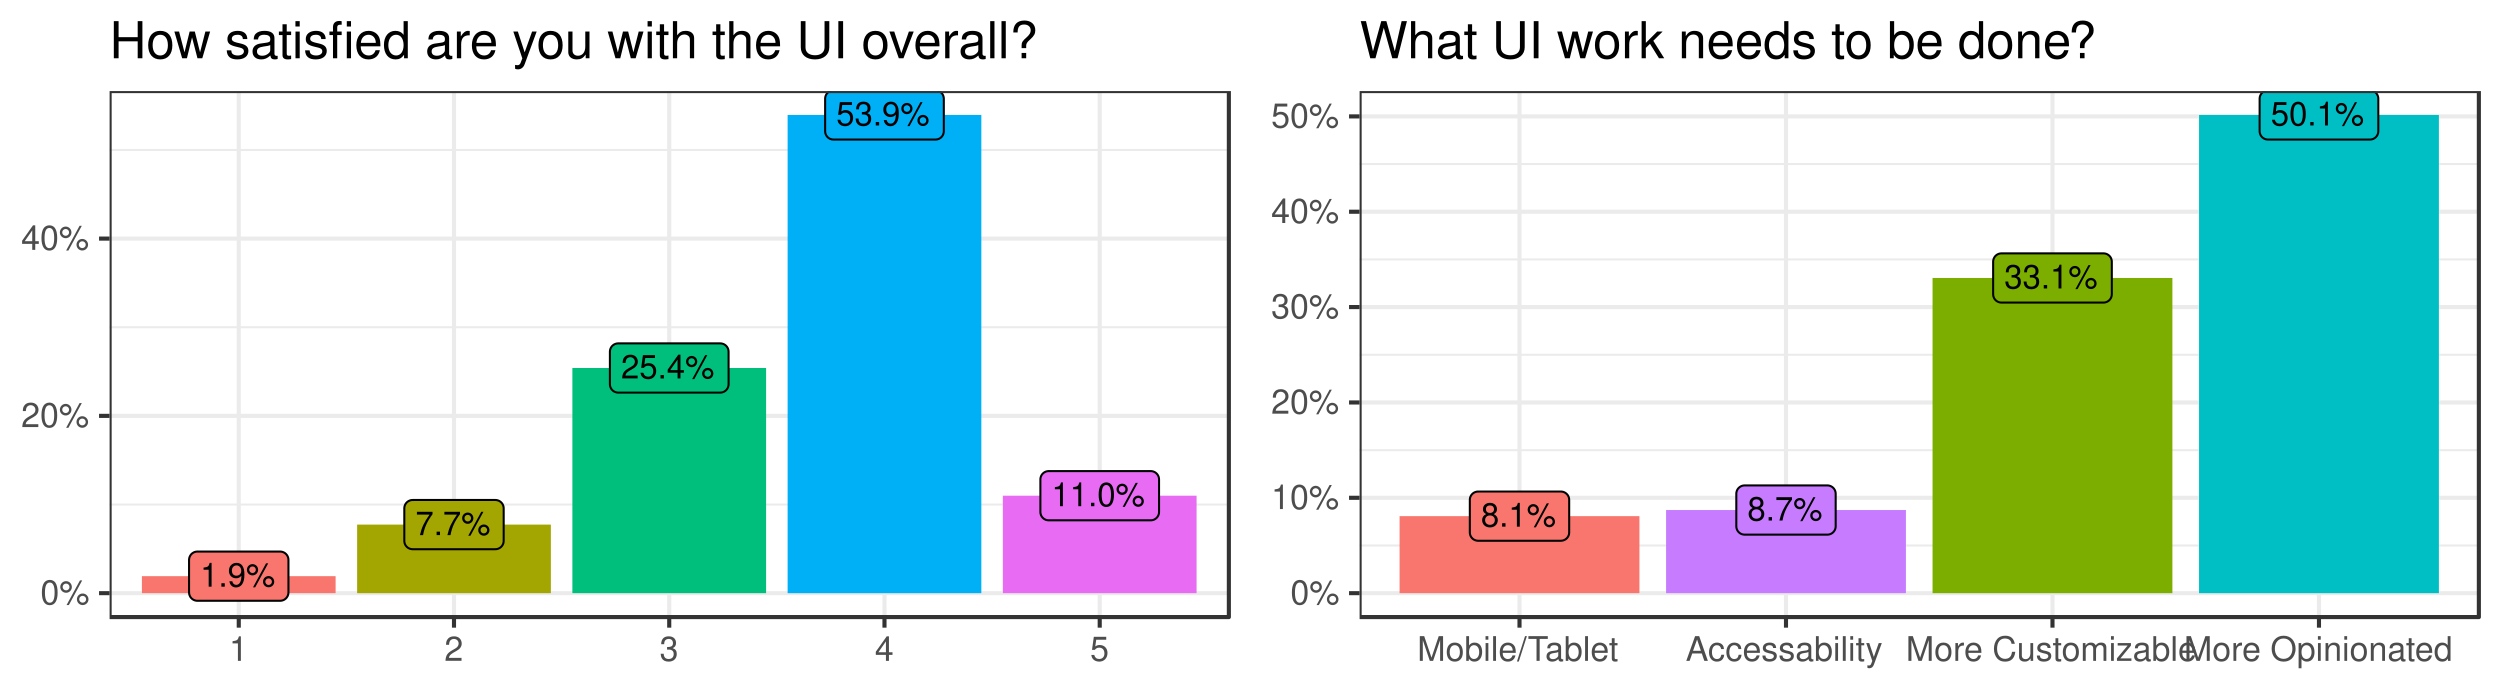 <?xml version="1.0" encoding="UTF-8"?>
<svg xmlns="http://www.w3.org/2000/svg" xmlns:xlink="http://www.w3.org/1999/xlink" width="648pt" height="180pt" viewBox="0 0 648 180" version="1.1">
<defs>
<g>
<symbol overflow="visible" id="glyph0-0">
<path style="stroke:none;" d=""/>
</symbol>
<symbol overflow="visible" id="glyph0-1">
<path style="stroke:none;" d="M 2.203 -4.391 L 2.203 0 L 2.953 0 L 2.953 -6.172 L 2.469 -6.172 C 2.203 -5.219 2.031 -5.094 0.875 -4.938 L 0.875 -4.391 Z M 2.203 -4.391 "/>
</symbol>
<symbol overflow="visible" id="glyph0-2">
<path style="stroke:none;" d="M 1.625 -0.891 L 0.75 -0.891 L 0.75 0 L 1.625 0 Z M 1.625 -0.891 "/>
</symbol>
<symbol overflow="visible" id="glyph0-3">
<path style="stroke:none;" d="M 0.453 -1.406 C 0.594 -0.406 1.25 0.203 2.172 0.203 C 2.844 0.203 3.438 -0.125 3.797 -0.688 C 4.172 -1.281 4.344 -2.031 4.344 -3.156 C 4.344 -4.203 4.188 -4.859 3.828 -5.406 C 3.5 -5.906 2.969 -6.172 2.297 -6.172 C 1.156 -6.172 0.328 -5.312 0.328 -4.109 C 0.328 -2.984 1.094 -2.172 2.188 -2.172 C 2.75 -2.172 3.188 -2.375 3.562 -2.844 C 3.562 -1.312 3.078 -0.469 2.219 -0.469 C 1.688 -0.469 1.328 -0.812 1.203 -1.406 Z M 2.297 -5.516 C 3 -5.516 3.531 -4.922 3.531 -4.125 C 3.531 -3.375 3.016 -2.844 2.266 -2.844 C 1.547 -2.844 1.094 -3.359 1.094 -4.172 C 1.094 -4.953 1.594 -5.516 2.297 -5.516 Z M 2.297 -5.516 "/>
</symbol>
<symbol overflow="visible" id="glyph0-4">
<path style="stroke:none;" d="M 1.703 -5.844 C 0.891 -5.844 0.25 -5.188 0.25 -4.391 C 0.25 -3.578 0.891 -2.922 1.703 -2.922 C 2.5 -2.922 3.156 -3.578 3.156 -4.375 C 3.156 -5.203 2.516 -5.844 1.703 -5.844 Z M 1.703 -5.25 C 2.188 -5.25 2.562 -4.859 2.562 -4.375 C 2.562 -3.906 2.172 -3.531 1.703 -3.531 C 1.234 -3.531 0.844 -3.906 0.844 -4.391 C 0.844 -4.859 1.219 -5.25 1.703 -5.25 Z M 5.203 -6.047 L 1.828 0.172 L 2.391 0.172 L 5.766 -6.047 Z M 5.875 -2.75 C 5.062 -2.75 4.422 -2.094 4.422 -1.297 C 4.422 -0.484 5.062 0.156 5.875 0.156 C 6.672 0.156 7.328 -0.484 7.328 -1.281 C 7.328 -2.094 6.688 -2.75 5.875 -2.75 Z M 5.875 -2.156 C 6.359 -2.156 6.734 -1.766 6.734 -1.281 C 6.734 -0.812 6.344 -0.438 5.875 -0.438 C 5.391 -0.438 5.016 -0.812 5.016 -1.297 C 5.016 -1.766 5.391 -2.156 5.875 -2.156 Z M 5.875 -2.156 "/>
</symbol>
<symbol overflow="visible" id="glyph0-5">
<path style="stroke:none;" d="M 4.438 -6.047 L 0.391 -6.047 L 0.391 -5.312 L 3.656 -5.312 C 2.219 -3.25 1.625 -1.984 1.172 0 L 1.984 0 C 2.312 -1.938 3.078 -3.594 4.438 -5.422 Z M 4.438 -6.047 "/>
</symbol>
<symbol overflow="visible" id="glyph0-6">
<path style="stroke:none;" d="M 4.312 -0.75 L 1.141 -0.75 C 1.219 -1.25 1.484 -1.578 2.234 -2.031 L 3.078 -2.516 C 3.922 -2.984 4.359 -3.609 4.359 -4.375 C 4.359 -4.875 4.156 -5.359 3.797 -5.688 C 3.438 -6.016 3 -6.172 2.422 -6.172 C 1.656 -6.172 1.078 -5.891 0.75 -5.359 C 0.531 -5.047 0.438 -4.656 0.422 -4.031 L 1.172 -4.031 C 1.203 -4.453 1.25 -4.703 1.359 -4.906 C 1.547 -5.281 1.938 -5.516 2.391 -5.516 C 3.078 -5.516 3.594 -5.016 3.594 -4.344 C 3.594 -3.859 3.312 -3.422 2.766 -3.125 L 1.984 -2.656 C 0.719 -1.938 0.359 -1.359 0.297 -0.016 L 4.312 -0.016 Z M 4.312 -0.75 "/>
</symbol>
<symbol overflow="visible" id="glyph0-7">
<path style="stroke:none;" d="M 4.062 -6.047 L 0.938 -6.047 L 0.484 -2.75 L 1.172 -2.75 C 1.531 -3.172 1.812 -3.312 2.297 -3.312 C 3.109 -3.312 3.609 -2.766 3.609 -1.875 C 3.609 -1 3.109 -0.469 2.281 -0.469 C 1.625 -0.469 1.234 -0.797 1.047 -1.484 L 0.297 -1.484 C 0.406 -0.984 0.484 -0.75 0.672 -0.531 C 1 -0.062 1.625 0.203 2.297 0.203 C 3.531 0.203 4.375 -0.688 4.375 -1.969 C 4.375 -3.172 3.578 -3.984 2.422 -3.984 C 2 -3.984 1.656 -3.875 1.312 -3.625 L 1.547 -5.312 L 4.062 -5.312 Z M 4.062 -6.047 "/>
</symbol>
<symbol overflow="visible" id="glyph0-8">
<path style="stroke:none;" d="M 2.797 -1.5 L 2.797 0 L 3.547 0 L 3.547 -1.5 L 4.438 -1.5 L 4.438 -2.172 L 3.547 -2.172 L 3.547 -6.172 L 2.984 -6.172 L 0.234 -2.281 L 0.234 -1.5 Z M 2.797 -2.172 L 0.891 -2.172 L 2.797 -4.891 Z M 2.797 -2.172 "/>
</symbol>
<symbol overflow="visible" id="glyph0-9">
<path style="stroke:none;" d="M 1.891 -2.844 L 2.297 -2.844 C 3.109 -2.844 3.547 -2.453 3.547 -1.719 C 3.547 -0.938 3.078 -0.469 2.297 -0.469 C 1.469 -0.469 1.078 -0.891 1.031 -1.797 L 0.266 -1.797 C 0.312 -1.297 0.391 -0.969 0.531 -0.703 C 0.859 -0.109 1.438 0.203 2.266 0.203 C 3.516 0.203 4.312 -0.547 4.312 -1.719 C 4.312 -2.516 4.016 -2.938 3.297 -3.188 C 3.859 -3.422 4.141 -3.844 4.141 -4.469 C 4.141 -5.531 3.453 -6.172 2.297 -6.172 C 1.078 -6.172 0.422 -5.484 0.406 -4.188 L 1.156 -4.188 C 1.156 -4.562 1.188 -4.766 1.281 -4.953 C 1.453 -5.312 1.828 -5.516 2.297 -5.516 C 2.969 -5.516 3.375 -5.109 3.375 -4.438 C 3.375 -4.016 3.219 -3.75 2.891 -3.594 C 2.672 -3.516 2.406 -3.484 1.891 -3.469 Z M 1.891 -2.844 "/>
</symbol>
<symbol overflow="visible" id="glyph0-10">
<path style="stroke:none;" d="M 2.344 -6.172 C 1.781 -6.172 1.266 -5.906 0.953 -5.5 C 0.562 -4.953 0.359 -4.125 0.359 -2.984 C 0.359 -0.906 1.047 0.203 2.344 0.203 C 3.625 0.203 4.328 -0.906 4.328 -2.938 C 4.328 -4.125 4.141 -4.938 3.734 -5.5 C 3.422 -5.922 2.922 -6.172 2.344 -6.172 Z M 2.344 -5.5 C 3.156 -5.5 3.562 -4.672 3.562 -3 C 3.562 -1.25 3.172 -0.422 2.328 -0.422 C 1.531 -0.422 1.141 -1.281 1.141 -2.984 C 1.141 -4.672 1.531 -5.5 2.344 -5.5 Z M 2.344 -5.5 "/>
</symbol>
<symbol overflow="visible" id="glyph0-11">
<path style="stroke:none;" d="M 3.328 -3.25 C 3.969 -3.641 4.156 -3.938 4.156 -4.516 C 4.156 -5.5 3.422 -6.172 2.344 -6.172 C 1.281 -6.172 0.531 -5.5 0.531 -4.531 C 0.531 -3.938 0.719 -3.641 1.344 -3.25 C 0.656 -2.906 0.312 -2.391 0.312 -1.719 C 0.312 -0.594 1.141 0.203 2.344 0.203 C 3.547 0.203 4.375 -0.594 4.375 -1.719 C 4.375 -2.391 4.031 -2.906 3.328 -3.25 Z M 2.344 -5.5 C 2.984 -5.5 3.391 -5.125 3.391 -4.5 C 3.391 -3.922 2.984 -3.547 2.344 -3.547 C 1.703 -3.547 1.297 -3.922 1.297 -4.516 C 1.297 -5.125 1.703 -5.5 2.344 -5.5 Z M 2.344 -2.906 C 3.094 -2.906 3.609 -2.422 3.609 -1.703 C 3.609 -0.953 3.109 -0.469 2.328 -0.469 C 1.594 -0.469 1.078 -0.969 1.078 -1.688 C 1.078 -2.422 1.594 -2.906 2.344 -2.906 Z M 2.344 -2.906 "/>
</symbol>
<symbol overflow="visible" id="glyph1-0">
<path style="stroke:none;" d=""/>
</symbol>
<symbol overflow="visible" id="glyph1-1">
<path style="stroke:none;" d="M 2.422 -6.359 C 1.844 -6.359 1.312 -6.094 0.984 -5.672 C 0.578 -5.109 0.375 -4.25 0.375 -3.078 C 0.375 -0.938 1.078 0.203 2.422 0.203 C 3.734 0.203 4.453 -0.938 4.453 -3.031 C 4.453 -4.25 4.266 -5.078 3.859 -5.672 C 3.531 -6.109 3.016 -6.359 2.422 -6.359 Z M 2.422 -5.672 C 3.25 -5.672 3.672 -4.828 3.672 -3.094 C 3.672 -1.281 3.266 -0.438 2.406 -0.438 C 1.578 -0.438 1.172 -1.312 1.172 -3.062 C 1.172 -4.828 1.578 -5.672 2.422 -5.672 Z M 2.422 -5.672 "/>
</symbol>
<symbol overflow="visible" id="glyph1-2">
<path style="stroke:none;" d="M 1.75 -6.031 C 0.922 -6.031 0.25 -5.344 0.25 -4.516 C 0.25 -3.688 0.922 -3.016 1.766 -3.016 C 2.578 -3.016 3.25 -3.688 3.25 -4.5 C 3.25 -5.359 2.594 -6.031 1.75 -6.031 Z M 1.75 -5.406 C 2.25 -5.406 2.641 -5.016 2.641 -4.516 C 2.641 -4.031 2.25 -3.641 1.766 -3.641 C 1.266 -3.641 0.859 -4.031 0.859 -4.516 C 0.859 -5.016 1.266 -5.406 1.75 -5.406 Z M 5.359 -6.234 L 1.875 0.172 L 2.469 0.172 L 5.938 -6.234 Z M 6.047 -2.828 C 5.219 -2.828 4.562 -2.156 4.562 -1.344 C 4.562 -0.5 5.219 0.172 6.062 0.172 C 6.875 0.172 7.562 -0.5 7.562 -1.312 C 7.562 -2.156 6.891 -2.828 6.047 -2.828 Z M 6.047 -2.219 C 6.547 -2.219 6.953 -1.828 6.953 -1.312 C 6.953 -0.844 6.547 -0.453 6.062 -0.453 C 5.562 -0.453 5.156 -0.844 5.156 -1.344 C 5.156 -1.828 5.562 -2.219 6.047 -2.219 Z M 6.047 -2.219 "/>
</symbol>
<symbol overflow="visible" id="glyph1-3">
<path style="stroke:none;" d="M 4.453 -0.766 L 1.172 -0.766 C 1.25 -1.297 1.531 -1.625 2.297 -2.094 L 3.172 -2.594 C 4.047 -3.062 4.5 -3.719 4.5 -4.5 C 4.5 -5.031 4.281 -5.531 3.922 -5.875 C 3.547 -6.203 3.094 -6.359 2.5 -6.359 C 1.703 -6.359 1.125 -6.078 0.781 -5.531 C 0.547 -5.203 0.453 -4.797 0.438 -4.156 L 1.219 -4.156 C 1.234 -4.594 1.297 -4.844 1.406 -5.062 C 1.594 -5.438 2 -5.688 2.469 -5.688 C 3.172 -5.688 3.703 -5.172 3.703 -4.484 C 3.703 -3.969 3.406 -3.531 2.859 -3.219 L 2.047 -2.75 C 0.75 -2 0.375 -1.406 0.297 -0.016 L 4.453 -0.016 Z M 4.453 -0.766 "/>
</symbol>
<symbol overflow="visible" id="glyph1-4">
<path style="stroke:none;" d="M 2.875 -1.547 L 2.875 0 L 3.656 0 L 3.656 -1.547 L 4.578 -1.547 L 4.578 -2.234 L 3.656 -2.234 L 3.656 -6.359 L 3.078 -6.359 L 0.25 -2.359 L 0.25 -1.547 Z M 2.875 -2.234 L 0.922 -2.234 L 2.875 -5.047 Z M 2.875 -2.234 "/>
</symbol>
<symbol overflow="visible" id="glyph1-5">
<path style="stroke:none;" d="M 2.281 -4.531 L 2.281 0 L 3.047 0 L 3.047 -6.359 L 2.547 -6.359 C 2.266 -5.391 2.094 -5.25 0.891 -5.094 L 0.891 -4.531 Z M 2.281 -4.531 "/>
</symbol>
<symbol overflow="visible" id="glyph1-6">
<path style="stroke:none;" d="M 1.938 -2.922 L 2.359 -2.922 C 3.203 -2.922 3.656 -2.531 3.656 -1.766 C 3.656 -0.969 3.172 -0.484 2.375 -0.484 C 1.516 -0.484 1.109 -0.922 1.062 -1.844 L 0.281 -1.844 C 0.312 -1.344 0.406 -1 0.547 -0.719 C 0.875 -0.109 1.484 0.203 2.344 0.203 C 3.625 0.203 4.453 -0.578 4.453 -1.781 C 4.453 -2.594 4.141 -3.031 3.391 -3.297 C 3.969 -3.531 4.266 -3.969 4.266 -4.609 C 4.266 -5.703 3.547 -6.359 2.359 -6.359 C 1.109 -6.359 0.438 -5.656 0.406 -4.312 L 1.188 -4.312 C 1.203 -4.703 1.234 -4.922 1.328 -5.109 C 1.5 -5.469 1.891 -5.688 2.375 -5.688 C 3.062 -5.688 3.469 -5.266 3.469 -4.578 C 3.469 -4.141 3.312 -3.859 2.969 -3.719 C 2.766 -3.625 2.484 -3.594 1.938 -3.578 Z M 1.938 -2.922 "/>
</symbol>
<symbol overflow="visible" id="glyph1-7">
<path style="stroke:none;" d="M 4.188 -6.234 L 0.969 -6.234 L 0.5 -2.844 L 1.219 -2.844 C 1.578 -3.266 1.875 -3.422 2.359 -3.422 C 3.203 -3.422 3.719 -2.844 3.719 -1.922 C 3.719 -1.031 3.203 -0.484 2.359 -0.484 C 1.688 -0.484 1.266 -0.828 1.078 -1.531 L 0.312 -1.531 C 0.406 -1.016 0.5 -0.781 0.688 -0.547 C 1.031 -0.078 1.672 0.203 2.375 0.203 C 3.641 0.203 4.516 -0.719 4.516 -2.031 C 4.516 -3.266 3.688 -4.109 2.5 -4.109 C 2.062 -4.109 1.703 -4 1.344 -3.734 L 1.594 -5.469 L 4.188 -5.469 Z M 4.188 -6.234 "/>
</symbol>
<symbol overflow="visible" id="glyph1-8">
<path style="stroke:none;" d="M 4.109 0 L 5.922 -5.375 L 5.922 0 L 6.688 0 L 6.688 -6.406 L 5.562 -6.406 L 3.688 -0.828 L 1.797 -6.406 L 0.656 -6.406 L 0.656 0 L 1.438 0 L 1.438 -5.375 L 3.25 0 Z M 4.109 0 "/>
</symbol>
<symbol overflow="visible" id="glyph1-9">
<path style="stroke:none;" d="M 2.391 -4.734 C 1.094 -4.734 0.312 -3.812 0.312 -2.266 C 0.312 -0.719 1.094 0.203 2.406 0.203 C 3.703 0.203 4.484 -0.719 4.484 -2.234 C 4.484 -3.828 3.734 -4.734 2.391 -4.734 Z M 2.406 -4.062 C 3.234 -4.062 3.719 -3.391 3.719 -2.25 C 3.719 -1.156 3.203 -0.469 2.406 -0.469 C 1.578 -0.469 1.078 -1.156 1.078 -2.266 C 1.078 -3.391 1.578 -4.062 2.406 -4.062 Z M 2.406 -4.062 "/>
</symbol>
<symbol overflow="visible" id="glyph1-10">
<path style="stroke:none;" d="M 0.469 -6.406 L 0.469 0 L 1.141 0 L 1.141 -0.594 C 1.484 -0.047 1.953 0.203 2.594 0.203 C 3.812 0.203 4.594 -0.797 4.594 -2.328 C 4.594 -3.812 3.859 -4.734 2.625 -4.734 C 2 -4.734 1.547 -4.5 1.203 -3.984 L 1.203 -6.406 Z M 2.484 -4.062 C 3.312 -4.062 3.828 -3.344 3.828 -2.25 C 3.828 -1.203 3.297 -0.484 2.484 -0.484 C 1.703 -0.484 1.203 -1.188 1.203 -2.266 C 1.203 -3.359 1.703 -4.062 2.484 -4.062 Z M 2.484 -4.062 "/>
</symbol>
<symbol overflow="visible" id="glyph1-11">
<path style="stroke:none;" d="M 1.312 -4.609 L 0.594 -4.609 L 0.594 0 L 1.312 0 Z M 1.312 -6.406 L 0.578 -6.406 L 0.578 -5.484 L 1.312 -5.484 Z M 1.312 -6.406 "/>
</symbol>
<symbol overflow="visible" id="glyph1-12">
<path style="stroke:none;" d="M 1.344 -6.406 L 0.594 -6.406 L 0.594 0 L 1.344 0 Z M 1.344 -6.406 "/>
</symbol>
<symbol overflow="visible" id="glyph1-13">
<path style="stroke:none;" d="M 4.516 -2.062 C 4.516 -2.766 4.453 -3.188 4.328 -3.531 C 4.031 -4.281 3.328 -4.734 2.469 -4.734 C 1.172 -4.734 0.359 -3.766 0.359 -2.25 C 0.359 -0.719 1.141 0.203 2.453 0.203 C 3.5 0.203 4.234 -0.391 4.422 -1.406 L 3.672 -1.406 C 3.469 -0.797 3.062 -0.469 2.469 -0.469 C 2 -0.469 1.609 -0.688 1.359 -1.078 C 1.188 -1.344 1.125 -1.594 1.125 -2.062 Z M 1.141 -2.656 C 1.203 -3.516 1.719 -4.062 2.453 -4.062 C 3.203 -4.062 3.719 -3.484 3.719 -2.656 Z M 1.141 -2.656 "/>
</symbol>
<symbol overflow="visible" id="glyph1-14">
<path style="stroke:none;" d="M 2.016 -6.406 L -0.078 0.172 L 0.406 0.172 L 2.5 -6.406 Z M 2.016 -6.406 "/>
</symbol>
<symbol overflow="visible" id="glyph1-15">
<path style="stroke:none;" d="M 3.109 -5.688 L 5.219 -5.688 L 5.219 -6.406 L 0.188 -6.406 L 0.188 -5.688 L 2.297 -5.688 L 2.297 0 L 3.109 0 Z M 3.109 -5.688 "/>
</symbol>
<symbol overflow="visible" id="glyph1-16">
<path style="stroke:none;" d="M 4.703 -0.438 C 4.625 -0.406 4.594 -0.406 4.547 -0.406 C 4.297 -0.406 4.156 -0.547 4.156 -0.781 L 4.156 -3.484 C 4.156 -4.297 3.547 -4.734 2.422 -4.734 C 1.734 -4.734 1.203 -4.547 0.891 -4.203 C 0.672 -3.969 0.594 -3.703 0.578 -3.25 L 1.312 -3.25 C 1.375 -3.812 1.703 -4.062 2.391 -4.062 C 3.062 -4.062 3.422 -3.812 3.422 -3.375 L 3.422 -3.188 C 3.406 -2.875 3.25 -2.75 2.656 -2.672 C 1.625 -2.547 1.453 -2.5 1.172 -2.391 C 0.641 -2.156 0.375 -1.766 0.375 -1.156 C 0.375 -0.328 0.953 0.203 1.875 0.203 C 2.469 0.203 2.922 0 3.453 -0.469 C 3.5 0 3.734 0.203 4.203 0.203 C 4.359 0.203 4.453 0.188 4.703 0.125 Z M 3.422 -1.453 C 3.422 -1.203 3.359 -1.062 3.125 -0.859 C 2.828 -0.578 2.469 -0.438 2.047 -0.438 C 1.469 -0.438 1.141 -0.719 1.141 -1.172 C 1.141 -1.656 1.453 -1.906 2.25 -2.016 C 3.031 -2.125 3.172 -2.156 3.422 -2.281 Z M 3.422 -1.453 "/>
</symbol>
<symbol overflow="visible" id="glyph1-17">
<path style="stroke:none;" d="M 2.234 -4.609 L 1.484 -4.609 L 1.484 -5.875 L 0.75 -5.875 L 0.75 -4.609 L 0.125 -4.609 L 0.125 -4.016 L 0.75 -4.016 L 0.75 -0.531 C 0.75 -0.047 1.062 0.203 1.641 0.203 C 1.828 0.203 1.984 0.188 2.234 0.141 L 2.234 -0.469 C 2.125 -0.453 2.031 -0.438 1.875 -0.438 C 1.562 -0.438 1.484 -0.531 1.484 -0.859 L 1.484 -4.016 L 2.234 -4.016 Z M 2.234 -4.609 "/>
</symbol>
<symbol overflow="visible" id="glyph1-18">
<path style="stroke:none;" d="M 4.172 -1.922 L 4.828 0 L 5.75 0 L 3.5 -6.406 L 2.438 -6.406 L 0.156 0 L 1.016 0 L 1.703 -1.922 Z M 3.938 -2.609 L 1.906 -2.609 L 2.953 -5.531 Z M 3.938 -2.609 "/>
</symbol>
<symbol overflow="visible" id="glyph1-19">
<path style="stroke:none;" d="M 4.141 -3.062 C 4.109 -3.516 4.016 -3.797 3.828 -4.062 C 3.516 -4.484 2.969 -4.734 2.328 -4.734 C 1.078 -4.734 0.266 -3.75 0.266 -2.219 C 0.266 -0.734 1.062 0.203 2.312 0.203 C 3.406 0.203 4.109 -0.453 4.203 -1.578 L 3.453 -1.578 C 3.328 -0.844 2.953 -0.469 2.328 -0.469 C 1.516 -0.469 1.031 -1.141 1.031 -2.219 C 1.031 -3.375 1.516 -4.062 2.312 -4.062 C 2.922 -4.062 3.312 -3.703 3.406 -3.062 Z M 4.141 -3.062 "/>
</symbol>
<symbol overflow="visible" id="glyph1-20">
<path style="stroke:none;" d="M 3.859 -3.328 C 3.844 -4.234 3.25 -4.734 2.188 -4.734 C 1.109 -4.734 0.406 -4.188 0.406 -3.328 C 0.406 -2.609 0.781 -2.266 1.875 -2 L 2.562 -1.844 C 3.062 -1.719 3.266 -1.531 3.266 -1.203 C 3.266 -0.766 2.844 -0.469 2.203 -0.469 C 1.797 -0.469 1.469 -0.594 1.281 -0.781 C 1.172 -0.922 1.125 -1.047 1.078 -1.375 L 0.297 -1.375 C 0.328 -0.312 0.938 0.203 2.141 0.203 C 3.297 0.203 4.031 -0.375 4.031 -1.266 C 4.031 -1.938 3.656 -2.328 2.734 -2.547 L 2.031 -2.703 C 1.438 -2.844 1.172 -3.047 1.172 -3.375 C 1.172 -3.797 1.562 -4.062 2.156 -4.062 C 2.75 -4.062 3.062 -3.812 3.078 -3.328 Z M 3.859 -3.328 "/>
</symbol>
<symbol overflow="visible" id="glyph1-21">
<path style="stroke:none;" d="M 3.406 -4.609 L 2.141 -1.016 L 0.953 -4.609 L 0.172 -4.609 L 1.734 0.016 L 1.453 0.75 C 1.328 1.078 1.172 1.203 0.859 1.203 C 0.734 1.203 0.641 1.172 0.469 1.141 L 0.469 1.797 C 0.625 1.875 0.781 1.922 0.969 1.922 C 1.203 1.922 1.453 1.844 1.656 1.703 C 1.875 1.531 2.016 1.344 2.156 0.969 L 4.203 -4.609 Z M 3.406 -4.609 "/>
</symbol>
<symbol overflow="visible" id="glyph1-22">
<path style="stroke:none;" d="M 0.609 -4.609 L 0.609 0 L 1.344 0 L 1.344 -2.391 C 1.359 -3.5 1.812 -4 2.828 -3.969 L 2.828 -4.719 C 2.703 -4.734 2.625 -4.734 2.547 -4.734 C 2.062 -4.734 1.703 -4.453 1.281 -3.781 L 1.281 -4.609 Z M 0.609 -4.609 "/>
</symbol>
<symbol overflow="visible" id="glyph1-23">
<path style="stroke:none;" d=""/>
</symbol>
<symbol overflow="visible" id="glyph1-24">
<path style="stroke:none;" d="M 5.828 -4.422 C 5.562 -5.828 4.766 -6.516 3.359 -6.516 C 2.484 -6.516 1.797 -6.25 1.312 -5.719 C 0.734 -5.078 0.422 -4.172 0.422 -3.125 C 0.422 -2.078 0.75 -1.172 1.344 -0.547 C 1.844 -0.031 2.484 0.203 3.312 0.203 C 4.875 0.203 5.766 -0.641 5.953 -2.344 L 5.109 -2.344 C 5.047 -1.906 4.953 -1.594 4.828 -1.344 C 4.562 -0.812 4.016 -0.516 3.328 -0.516 C 2.047 -0.516 1.234 -1.547 1.234 -3.141 C 1.234 -4.781 2 -5.797 3.25 -5.797 C 3.781 -5.797 4.25 -5.641 4.516 -5.391 C 4.766 -5.172 4.891 -4.906 4.984 -4.422 Z M 5.828 -4.422 "/>
</symbol>
<symbol overflow="visible" id="glyph1-25">
<path style="stroke:none;" d="M 4.234 0 L 4.234 -4.609 L 3.516 -4.609 L 3.516 -2 C 3.516 -1.062 3.016 -0.438 2.25 -0.438 C 1.672 -0.438 1.297 -0.797 1.297 -1.344 L 1.297 -4.609 L 0.578 -4.609 L 0.578 -1.062 C 0.578 -0.297 1.141 0.203 2.047 0.203 C 2.719 0.203 3.156 -0.031 3.578 -0.641 L 3.578 0 Z M 4.234 0 "/>
</symbol>
<symbol overflow="visible" id="glyph1-26">
<path style="stroke:none;" d="M 0.609 -4.609 L 0.609 0 L 1.359 0 L 1.359 -2.891 C 1.359 -3.562 1.844 -4.094 2.438 -4.094 C 2.984 -4.094 3.297 -3.766 3.297 -3.172 L 3.297 0 L 4.031 0 L 4.031 -2.891 C 4.031 -3.562 4.516 -4.094 5.109 -4.094 C 5.641 -4.094 5.969 -3.75 5.969 -3.172 L 5.969 0 L 6.703 0 L 6.703 -3.453 C 6.703 -4.281 6.234 -4.734 5.359 -4.734 C 4.75 -4.734 4.375 -4.562 3.953 -4.031 C 3.672 -4.531 3.312 -4.734 2.703 -4.734 C 2.094 -4.734 1.688 -4.516 1.297 -3.953 L 1.297 -4.609 Z M 0.609 -4.609 "/>
</symbol>
<symbol overflow="visible" id="glyph1-27">
<path style="stroke:none;" d="M 3.891 -4.609 L 0.453 -4.609 L 0.453 -3.969 L 3.031 -3.969 L 0.266 -0.656 L 0.266 0 L 4.016 0 L 4.016 -0.641 L 1.156 -0.641 L 3.891 -3.953 Z M 3.891 -4.609 "/>
</symbol>
<symbol overflow="visible" id="glyph1-28">
<path style="stroke:none;" d="M 3.422 -6.516 C 1.578 -6.516 0.328 -5.156 0.328 -3.156 C 0.328 -1.141 1.578 0.203 3.438 0.203 C 4.219 0.203 4.906 -0.031 5.422 -0.469 C 6.109 -1.062 6.531 -2.062 6.531 -3.109 C 6.531 -5.172 5.297 -6.516 3.422 -6.516 Z M 3.422 -5.797 C 4.812 -5.797 5.703 -4.75 5.703 -3.125 C 5.703 -1.578 4.781 -0.516 3.438 -0.516 C 2.062 -0.516 1.156 -1.578 1.156 -3.156 C 1.156 -4.734 2.062 -5.797 3.422 -5.797 Z M 3.422 -5.797 "/>
</symbol>
<symbol overflow="visible" id="glyph1-29">
<path style="stroke:none;" d="M 0.469 1.922 L 1.219 1.922 L 1.219 -0.484 C 1.594 -0.016 2.031 0.203 2.625 0.203 C 3.828 0.203 4.594 -0.75 4.594 -2.219 C 4.594 -3.781 3.844 -4.734 2.625 -4.734 C 2 -4.734 1.5 -4.453 1.156 -3.922 L 1.156 -4.609 L 0.469 -4.609 Z M 2.5 -4.062 C 3.312 -4.062 3.828 -3.344 3.828 -2.25 C 3.828 -1.203 3.297 -0.484 2.5 -0.484 C 1.719 -0.484 1.219 -1.188 1.219 -2.266 C 1.219 -3.359 1.719 -4.062 2.5 -4.062 Z M 2.5 -4.062 "/>
</symbol>
<symbol overflow="visible" id="glyph1-30">
<path style="stroke:none;" d="M 0.609 -4.609 L 0.609 0 L 1.359 0 L 1.359 -2.547 C 1.359 -3.484 1.844 -4.094 2.609 -4.094 C 3.188 -4.094 3.547 -3.75 3.547 -3.188 L 3.547 0 L 4.281 0 L 4.281 -3.484 C 4.281 -4.25 3.719 -4.734 2.828 -4.734 C 2.141 -4.734 1.703 -4.484 1.297 -3.828 L 1.297 -4.609 Z M 0.609 -4.609 "/>
</symbol>
<symbol overflow="visible" id="glyph1-31">
<path style="stroke:none;" d="M 4.359 -6.406 L 3.625 -6.406 L 3.625 -4.031 C 3.312 -4.5 2.828 -4.734 2.203 -4.734 C 1.016 -4.734 0.234 -3.781 0.234 -2.312 C 0.234 -0.75 0.984 0.203 2.234 0.203 C 2.875 0.203 3.312 -0.031 3.703 -0.609 L 3.703 0 L 4.359 0 Z M 2.328 -4.062 C 3.125 -4.062 3.625 -3.359 3.625 -2.25 C 3.625 -1.188 3.109 -0.484 2.344 -0.484 C 1.531 -0.484 1 -1.203 1 -2.266 C 1 -3.344 1.531 -4.062 2.328 -4.062 Z M 2.328 -4.062 "/>
</symbol>
<symbol overflow="visible" id="glyph2-0">
<path style="stroke:none;" d=""/>
</symbol>
<symbol overflow="visible" id="glyph2-1">
<path style="stroke:none;" d="M 7.281 -4.391 L 7.281 0 L 8.5 0 L 8.5 -9.625 L 7.281 -9.625 L 7.281 -5.469 L 2.328 -5.469 L 2.328 -9.625 L 1.094 -9.625 L 1.094 0 L 2.328 0 L 2.328 -4.391 Z M 7.281 -4.391 "/>
</symbol>
<symbol overflow="visible" id="glyph2-2">
<path style="stroke:none;" d="M 3.594 -7.109 C 1.641 -7.109 0.469 -5.734 0.469 -3.406 C 0.469 -1.062 1.641 0.297 3.609 0.297 C 5.562 0.297 6.734 -1.078 6.734 -3.359 C 6.734 -5.75 5.594 -7.109 3.594 -7.109 Z M 3.609 -6.094 C 4.844 -6.094 5.578 -5.078 5.578 -3.359 C 5.578 -1.734 4.812 -0.719 3.609 -0.719 C 2.375 -0.719 1.625 -1.734 1.625 -3.406 C 1.625 -5.078 2.375 -6.094 3.609 -6.094 Z M 3.609 -6.094 "/>
</symbol>
<symbol overflow="visible" id="glyph2-3">
<path style="stroke:none;" d="M 7.312 0 L 9.344 -6.922 L 8.109 -6.922 L 6.734 -1.531 L 5.375 -6.922 L 4.031 -6.922 L 2.703 -1.531 L 1.297 -6.922 L 0.078 -6.922 L 2.094 0 L 3.328 0 L 4.656 -5.422 L 6.062 0 Z M 7.312 0 "/>
</symbol>
<symbol overflow="visible" id="glyph2-4">
<path style="stroke:none;" d=""/>
</symbol>
<symbol overflow="visible" id="glyph2-5">
<path style="stroke:none;" d="M 5.781 -4.984 C 5.766 -6.344 4.875 -7.109 3.281 -7.109 C 1.656 -7.109 0.625 -6.281 0.625 -5 C 0.625 -3.922 1.172 -3.406 2.812 -3.016 L 3.844 -2.766 C 4.609 -2.578 4.906 -2.297 4.906 -1.812 C 4.906 -1.156 4.266 -0.719 3.297 -0.719 C 2.703 -0.719 2.203 -0.891 1.922 -1.172 C 1.75 -1.375 1.672 -1.578 1.609 -2.062 L 0.453 -2.062 C 0.5 -0.469 1.406 0.297 3.203 0.297 C 4.953 0.297 6.062 -0.547 6.062 -1.891 C 6.062 -2.922 5.484 -3.484 4.109 -3.812 L 3.047 -4.062 C 2.156 -4.281 1.766 -4.562 1.766 -5.062 C 1.766 -5.703 2.344 -6.094 3.234 -6.094 C 4.125 -6.094 4.594 -5.719 4.625 -4.984 Z M 5.781 -4.984 "/>
</symbol>
<symbol overflow="visible" id="glyph2-6">
<path style="stroke:none;" d="M 7.062 -0.641 C 6.938 -0.625 6.891 -0.625 6.828 -0.625 C 6.438 -0.625 6.234 -0.812 6.234 -1.156 L 6.234 -5.234 C 6.234 -6.453 5.328 -7.109 3.625 -7.109 C 2.609 -7.109 1.812 -6.828 1.328 -6.312 C 1.016 -5.953 0.891 -5.562 0.859 -4.875 L 1.969 -4.875 C 2.062 -5.719 2.562 -6.094 3.594 -6.094 C 4.594 -6.094 5.141 -5.734 5.141 -5.062 L 5.141 -4.781 C 5.125 -4.297 4.891 -4.125 3.984 -4.016 C 2.422 -3.812 2.188 -3.766 1.766 -3.594 C 0.969 -3.25 0.547 -2.641 0.547 -1.75 C 0.547 -0.484 1.422 0.297 2.828 0.297 C 3.703 0.297 4.391 0 5.172 -0.719 C 5.25 0 5.594 0.297 6.312 0.297 C 6.547 0.297 6.688 0.281 7.062 0.188 Z M 5.141 -2.172 C 5.141 -1.812 5.031 -1.578 4.703 -1.281 C 4.25 -0.875 3.703 -0.656 3.062 -0.656 C 2.203 -0.656 1.703 -1.062 1.703 -1.766 C 1.703 -2.5 2.172 -2.859 3.359 -3.031 C 4.547 -3.188 4.766 -3.25 5.141 -3.422 Z M 5.141 -2.172 "/>
</symbol>
<symbol overflow="visible" id="glyph2-7">
<path style="stroke:none;" d="M 3.359 -6.922 L 2.219 -6.922 L 2.219 -8.812 L 1.125 -8.812 L 1.125 -6.922 L 0.188 -6.922 L 0.188 -6.016 L 1.125 -6.016 L 1.125 -0.797 C 1.125 -0.078 1.594 0.297 2.453 0.297 C 2.75 0.297 2.984 0.281 3.359 0.219 L 3.359 -0.719 C 3.188 -0.672 3.047 -0.656 2.828 -0.656 C 2.344 -0.656 2.219 -0.797 2.219 -1.281 L 2.219 -6.016 L 3.359 -6.016 Z M 3.359 -6.922 "/>
</symbol>
<symbol overflow="visible" id="glyph2-8">
<path style="stroke:none;" d="M 1.984 -6.922 L 0.891 -6.922 L 0.891 0 L 1.984 0 Z M 1.984 -9.625 L 0.875 -9.625 L 0.875 -8.234 L 1.984 -8.234 Z M 1.984 -9.625 "/>
</symbol>
<symbol overflow="visible" id="glyph2-9">
<path style="stroke:none;" d="M 3.328 -6.922 L 2.172 -6.922 L 2.172 -8 C 2.172 -8.469 2.422 -8.703 2.938 -8.703 C 3.031 -8.703 3.078 -8.703 3.328 -8.688 L 3.328 -9.594 C 3.078 -9.656 2.938 -9.672 2.703 -9.672 C 1.688 -9.672 1.078 -9.078 1.078 -8.094 L 1.078 -6.922 L 0.156 -6.922 L 0.156 -6.016 L 1.078 -6.016 L 1.078 0 L 2.172 0 L 2.172 -6.016 L 3.328 -6.016 Z M 5.75 -6.922 L 4.656 -6.922 L 4.656 0 L 5.75 0 Z M 5.75 -9.625 L 4.656 -9.625 L 4.656 -8.234 L 5.75 -8.234 Z M 5.75 -9.625 "/>
</symbol>
<symbol overflow="visible" id="glyph2-10">
<path style="stroke:none;" d="M 6.766 -3.094 C 6.766 -4.141 6.688 -4.781 6.5 -5.297 C 6.047 -6.438 4.984 -7.109 3.703 -7.109 C 1.766 -7.109 0.531 -5.656 0.531 -3.359 C 0.531 -1.078 1.719 0.297 3.672 0.297 C 5.25 0.297 6.344 -0.594 6.625 -2.094 L 5.516 -2.094 C 5.219 -1.188 4.594 -0.719 3.703 -0.719 C 3.016 -0.719 2.422 -1.031 2.047 -1.609 C 1.781 -2 1.688 -2.406 1.672 -3.094 Z M 1.703 -3.984 C 1.797 -5.266 2.578 -6.094 3.688 -6.094 C 4.812 -6.094 5.578 -5.234 5.578 -3.984 Z M 1.703 -3.984 "/>
</symbol>
<symbol overflow="visible" id="glyph2-11">
<path style="stroke:none;" d="M 6.531 -9.625 L 5.438 -9.625 L 5.438 -6.047 C 4.984 -6.75 4.234 -7.109 3.312 -7.109 C 1.516 -7.109 0.344 -5.672 0.344 -3.469 C 0.344 -1.141 1.484 0.297 3.359 0.297 C 4.297 0.297 4.969 -0.047 5.562 -0.906 L 5.562 0 L 6.531 0 Z M 3.5 -6.094 C 4.688 -6.094 5.438 -5.047 5.438 -3.375 C 5.438 -1.781 4.672 -0.719 3.516 -0.719 C 2.297 -0.719 1.484 -1.797 1.484 -3.406 C 1.484 -5.016 2.297 -6.094 3.5 -6.094 Z M 3.5 -6.094 "/>
</symbol>
<symbol overflow="visible" id="glyph2-12">
<path style="stroke:none;" d="M 0.906 -6.922 L 0.906 0 L 2.016 0 L 2.016 -3.594 C 2.031 -5.25 2.719 -6 4.234 -5.953 L 4.234 -7.078 C 4.047 -7.109 3.953 -7.109 3.812 -7.109 C 3.109 -7.109 2.562 -6.688 1.922 -5.672 L 1.922 -6.922 Z M 0.906 -6.922 "/>
</symbol>
<symbol overflow="visible" id="glyph2-13">
<path style="stroke:none;" d="M 5.125 -6.922 L 3.203 -1.531 L 1.438 -6.922 L 0.266 -6.922 L 2.594 0.031 L 2.172 1.125 C 2 1.609 1.75 1.797 1.297 1.797 C 1.109 1.797 0.953 1.766 0.719 1.719 L 0.719 2.703 C 0.938 2.828 1.156 2.875 1.453 2.875 C 1.812 2.875 2.188 2.766 2.484 2.547 C 2.828 2.297 3.031 2 3.234 1.453 L 6.312 -6.922 Z M 5.125 -6.922 "/>
</symbol>
<symbol overflow="visible" id="glyph2-14">
<path style="stroke:none;" d="M 6.359 0 L 6.359 -6.922 L 5.266 -6.922 L 5.266 -3 C 5.266 -1.578 4.531 -0.656 3.375 -0.656 C 2.516 -0.656 1.953 -1.188 1.953 -2.016 L 1.953 -6.922 L 0.859 -6.922 L 0.859 -1.578 C 0.859 -0.438 1.719 0.297 3.062 0.297 C 4.078 0.297 4.734 -0.047 5.375 -0.969 L 5.375 0 Z M 6.359 0 "/>
</symbol>
<symbol overflow="visible" id="glyph2-15">
<path style="stroke:none;" d="M 0.922 -9.625 L 0.922 0 L 2.016 0 L 2.016 -3.812 C 2.016 -5.234 2.766 -6.156 3.891 -6.156 C 4.266 -6.156 4.609 -6.047 4.875 -5.844 C 5.188 -5.609 5.328 -5.281 5.328 -4.797 L 5.328 0 L 6.422 0 L 6.422 -5.234 C 6.422 -6.391 5.578 -7.109 4.234 -7.109 C 3.266 -7.109 2.672 -6.812 2.016 -5.969 L 2.016 -9.625 Z M 0.922 -9.625 "/>
</symbol>
<symbol overflow="visible" id="glyph2-16">
<path style="stroke:none;" d="M 7.281 -9.625 L 7.281 -2.859 C 7.281 -1.578 6.344 -0.781 4.812 -0.781 C 4.094 -0.781 3.516 -0.953 3.047 -1.281 C 2.578 -1.656 2.344 -2.141 2.344 -2.859 L 2.344 -9.625 L 1.125 -9.625 L 1.125 -2.859 C 1.125 -0.906 2.516 0.297 4.812 0.297 C 7.062 0.297 8.516 -0.938 8.516 -2.859 L 8.516 -9.625 Z M 7.281 -9.625 "/>
</symbol>
<symbol overflow="visible" id="glyph2-17">
<path style="stroke:none;" d="M 2.562 -9.625 L 1.328 -9.625 L 1.328 0 L 2.562 0 Z M 2.562 -9.625 "/>
</symbol>
<symbol overflow="visible" id="glyph2-18">
<path style="stroke:none;" d="M 3.766 0 L 6.422 -6.922 L 5.172 -6.922 L 3.219 -1.312 L 1.375 -6.922 L 0.125 -6.922 L 2.562 0 Z M 3.766 0 "/>
</symbol>
<symbol overflow="visible" id="glyph2-19">
<path style="stroke:none;" d="M 2 -9.625 L 0.891 -9.625 L 0.891 0 L 2 0 Z M 2 -9.625 "/>
</symbol>
<symbol overflow="visible" id="glyph2-20">
<path style="stroke:none;" d="M 4.359 -2.625 L 4.359 -3.25 C 4.375 -3.844 4.562 -4.125 5.406 -4.891 C 6.391 -5.781 6.719 -6.359 6.719 -7.25 C 6.719 -8.797 5.625 -9.781 3.906 -9.781 C 2 -9.781 1.016 -8.734 1.016 -6.688 L 2.141 -6.688 C 2.141 -8.125 2.656 -8.75 3.844 -8.75 C 4.859 -8.75 5.531 -8.141 5.531 -7.25 C 5.531 -6.641 5.234 -6.125 4.547 -5.5 C 3.422 -4.516 3.172 -4.125 3.172 -3.359 L 3.172 -2.625 Z M 4.359 -1.375 L 3.172 -1.375 L 3.172 0 L 4.359 0 Z M 4.359 -1.375 "/>
</symbol>
<symbol overflow="visible" id="glyph2-21">
<path style="stroke:none;" d="M 9.828 0 L 12.266 -9.625 L 10.891 -9.625 L 9.125 -1.812 L 6.938 -9.625 L 5.609 -9.625 L 3.469 -1.812 L 1.656 -9.625 L 0.297 -9.625 L 2.766 0 L 4.109 0 L 6.266 -7.906 L 8.469 0 Z M 9.828 0 "/>
</symbol>
<symbol overflow="visible" id="glyph2-22">
<path style="stroke:none;" d="M 1.859 -9.625 L 0.766 -9.625 L 0.766 0 L 1.859 0 L 1.859 -2.688 L 2.938 -3.75 L 5.266 0 L 6.625 0 L 3.797 -4.531 L 6.203 -6.922 L 4.797 -6.922 L 1.859 -3.984 Z M 1.859 -9.625 "/>
</symbol>
<symbol overflow="visible" id="glyph2-23">
<path style="stroke:none;" d="M 0.922 -6.922 L 0.922 0 L 2.031 0 L 2.031 -3.812 C 2.031 -5.234 2.766 -6.156 3.906 -6.156 C 4.781 -6.156 5.328 -5.625 5.328 -4.797 L 5.328 0 L 6.438 0 L 6.438 -5.234 C 6.438 -6.375 5.578 -7.109 4.234 -7.109 C 3.203 -7.109 2.547 -6.719 1.938 -5.75 L 1.938 -6.922 Z M 0.922 -6.922 "/>
</symbol>
<symbol overflow="visible" id="glyph2-24">
<path style="stroke:none;" d="M 0.719 -9.625 L 0.719 0 L 1.703 0 L 1.703 -0.891 C 2.234 -0.078 2.938 0.297 3.891 0.297 C 5.719 0.297 6.906 -1.188 6.906 -3.484 C 6.906 -5.734 5.781 -7.109 3.953 -7.109 C 3 -7.109 2.328 -6.766 1.812 -5.984 L 1.812 -9.625 Z M 3.734 -6.094 C 4.969 -6.094 5.75 -5.016 5.75 -3.359 C 5.75 -1.797 4.938 -0.719 3.734 -0.719 C 2.562 -0.719 1.812 -1.781 1.812 -3.406 C 1.812 -5.031 2.562 -6.094 3.734 -6.094 Z M 3.734 -6.094 "/>
</symbol>
</g>
<clipPath id="clip1">
  <path d="M 28.41 23.598 L 319 23.598 L 319 160 L 28.41 160 Z M 28.41 23.598 "/>
</clipPath>
<clipPath id="clip2">
  <path d="M 28.41 130 L 319 130 L 319 132 L 28.41 132 Z M 28.41 130 "/>
</clipPath>
<clipPath id="clip3">
  <path d="M 28.41 84 L 319 84 L 319 86 L 28.41 86 Z M 28.41 84 "/>
</clipPath>
<clipPath id="clip4">
  <path d="M 28.41 38 L 319 38 L 319 40 L 28.41 40 Z M 28.41 38 "/>
</clipPath>
<clipPath id="clip5">
  <path d="M 28.41 153 L 319.52 153 L 319.52 155 L 28.41 155 Z M 28.41 153 "/>
</clipPath>
<clipPath id="clip6">
  <path d="M 28.41 107 L 319.52 107 L 319.52 109 L 28.41 109 Z M 28.41 107 "/>
</clipPath>
<clipPath id="clip7">
  <path d="M 28.41 61 L 319.52 61 L 319.52 63 L 28.41 63 Z M 28.41 61 "/>
</clipPath>
<clipPath id="clip8">
  <path d="M 61 23.598 L 63 23.598 L 63 160.949 L 61 160.949 Z M 61 23.598 "/>
</clipPath>
<clipPath id="clip9">
  <path d="M 117 23.598 L 119 23.598 L 119 160.949 L 117 160.949 Z M 117 23.598 "/>
</clipPath>
<clipPath id="clip10">
  <path d="M 172 23.598 L 174 23.598 L 174 160.949 L 172 160.949 Z M 172 23.598 "/>
</clipPath>
<clipPath id="clip11">
  <path d="M 228 23.598 L 230 23.598 L 230 160.949 L 228 160.949 Z M 228 23.598 "/>
</clipPath>
<clipPath id="clip12">
  <path d="M 284 23.598 L 286 23.598 L 286 160.949 L 284 160.949 Z M 284 23.598 "/>
</clipPath>
<clipPath id="clip13">
  <path d="M 213 23.598 L 245 23.598 L 245 37 L 213 37 Z M 213 23.598 "/>
</clipPath>
<clipPath id="clip14">
  <path d="M 28.41 23.598 L 319.52 23.598 L 319.52 160.949 L 28.41 160.949 Z M 28.41 23.598 "/>
</clipPath>
<clipPath id="clip15">
  <path d="M 324 0 L 648 0 L 648 180 L 324 180 Z M 324 0 "/>
</clipPath>
<clipPath id="clip16">
  <path d="M 352.41 23.598 L 643 23.598 L 643 160 L 352.41 160 Z M 352.41 23.598 "/>
</clipPath>
<clipPath id="clip17">
  <path d="M 352.41 141 L 643 141 L 643 142 L 352.41 142 Z M 352.41 141 "/>
</clipPath>
<clipPath id="clip18">
  <path d="M 352.41 116 L 643 116 L 643 117 L 352.41 117 Z M 352.41 116 "/>
</clipPath>
<clipPath id="clip19">
  <path d="M 352.41 91 L 643 91 L 643 93 L 352.41 93 Z M 352.41 91 "/>
</clipPath>
<clipPath id="clip20">
  <path d="M 352.41 66 L 643 66 L 643 68 L 352.41 68 Z M 352.41 66 "/>
</clipPath>
<clipPath id="clip21">
  <path d="M 352.41 42 L 643 42 L 643 43 L 352.41 43 Z M 352.41 42 "/>
</clipPath>
<clipPath id="clip22">
  <path d="M 352.41 153 L 643.52 153 L 643.52 155 L 352.41 155 Z M 352.41 153 "/>
</clipPath>
<clipPath id="clip23">
  <path d="M 352.41 128 L 643.52 128 L 643.52 130 L 352.41 130 Z M 352.41 128 "/>
</clipPath>
<clipPath id="clip24">
  <path d="M 352.41 103 L 643.52 103 L 643.52 105 L 352.41 105 Z M 352.41 103 "/>
</clipPath>
<clipPath id="clip25">
  <path d="M 352.41 79 L 643.52 79 L 643.52 81 L 352.41 81 Z M 352.41 79 "/>
</clipPath>
<clipPath id="clip26">
  <path d="M 352.41 54 L 643.52 54 L 643.52 56 L 352.41 56 Z M 352.41 54 "/>
</clipPath>
<clipPath id="clip27">
  <path d="M 352.41 29 L 643.52 29 L 643.52 31 L 352.41 31 Z M 352.41 29 "/>
</clipPath>
<clipPath id="clip28">
  <path d="M 393 23.598 L 395 23.598 L 395 160.949 L 393 160.949 Z M 393 23.598 "/>
</clipPath>
<clipPath id="clip29">
  <path d="M 462 23.598 L 464 23.598 L 464 160.949 L 462 160.949 Z M 462 23.598 "/>
</clipPath>
<clipPath id="clip30">
  <path d="M 531 23.598 L 533 23.598 L 533 160.949 L 531 160.949 Z M 531 23.598 "/>
</clipPath>
<clipPath id="clip31">
  <path d="M 600 23.598 L 602 23.598 L 602 160.949 L 600 160.949 Z M 600 23.598 "/>
</clipPath>
<clipPath id="clip32">
  <path d="M 585 23.598 L 617 23.598 L 617 37 L 585 37 Z M 585 23.598 "/>
</clipPath>
<clipPath id="clip33">
  <path d="M 352.41 23.598 L 643.52 23.598 L 643.52 160.949 L 352.41 160.949 Z M 352.41 23.598 "/>
</clipPath>
</defs>
<g id="surface53">
<rect x="0" y="0" width="648" height="180" style="fill:rgb(100%,100%,100%);fill-opacity:1;stroke:none;"/>
<path style="fill-rule:nonzero;fill:rgb(100%,100%,100%);fill-opacity:1;stroke-width:1.067;stroke-linecap:round;stroke-linejoin:round;stroke:rgb(100%,100%,100%);stroke-opacity:1;stroke-miterlimit:10;" d="M 0 180 L 324 180 L 324 0 L 0 0 Z M 0 180 "/>
<g clip-path="url(#clip1)" clip-rule="nonzero">
<path style=" stroke:none;fill-rule:nonzero;fill:rgb(100%,100%,100%);fill-opacity:1;" d="M 28.41 159.949 L 318.52 159.949 L 318.52 23.598 L 28.41 23.598 Z M 28.41 159.949 "/>
</g>
<g clip-path="url(#clip2)" clip-rule="nonzero">
<path style="fill:none;stroke-width:0.533;stroke-linecap:butt;stroke-linejoin:round;stroke:rgb(92.157%,92.157%,92.157%);stroke-opacity:1;stroke-miterlimit:10;" d="M 28.41 130.773 L 318.52 130.773 "/>
</g>
<g clip-path="url(#clip3)" clip-rule="nonzero">
<path style="fill:none;stroke-width:0.533;stroke-linecap:butt;stroke-linejoin:round;stroke:rgb(92.157%,92.157%,92.157%);stroke-opacity:1;stroke-miterlimit:10;" d="M 28.41 84.82 L 318.52 84.82 "/>
</g>
<g clip-path="url(#clip4)" clip-rule="nonzero">
<path style="fill:none;stroke-width:0.533;stroke-linecap:butt;stroke-linejoin:round;stroke:rgb(92.157%,92.157%,92.157%);stroke-opacity:1;stroke-miterlimit:10;" d="M 28.41 38.867 L 318.52 38.867 "/>
</g>
<g clip-path="url(#clip5)" clip-rule="nonzero">
<path style="fill:none;stroke-width:1.067;stroke-linecap:butt;stroke-linejoin:round;stroke:rgb(92.157%,92.157%,92.157%);stroke-opacity:1;stroke-miterlimit:10;" d="M 28.41 153.75 L 318.52 153.75 "/>
</g>
<g clip-path="url(#clip6)" clip-rule="nonzero">
<path style="fill:none;stroke-width:1.067;stroke-linecap:butt;stroke-linejoin:round;stroke:rgb(92.157%,92.157%,92.157%);stroke-opacity:1;stroke-miterlimit:10;" d="M 28.41 107.797 L 318.52 107.797 "/>
</g>
<g clip-path="url(#clip7)" clip-rule="nonzero">
<path style="fill:none;stroke-width:1.067;stroke-linecap:butt;stroke-linejoin:round;stroke:rgb(92.157%,92.157%,92.157%);stroke-opacity:1;stroke-miterlimit:10;" d="M 28.41 61.844 L 318.52 61.844 "/>
</g>
<g clip-path="url(#clip8)" clip-rule="nonzero">
<path style="fill:none;stroke-width:1.067;stroke-linecap:butt;stroke-linejoin:round;stroke:rgb(92.157%,92.157%,92.157%);stroke-opacity:1;stroke-miterlimit:10;" d="M 61.887 159.949 L 61.887 23.598 "/>
</g>
<g clip-path="url(#clip9)" clip-rule="nonzero">
<path style="fill:none;stroke-width:1.067;stroke-linecap:butt;stroke-linejoin:round;stroke:rgb(92.157%,92.157%,92.157%);stroke-opacity:1;stroke-miterlimit:10;" d="M 117.676 159.949 L 117.676 23.598 "/>
</g>
<g clip-path="url(#clip10)" clip-rule="nonzero">
<path style="fill:none;stroke-width:1.067;stroke-linecap:butt;stroke-linejoin:round;stroke:rgb(92.157%,92.157%,92.157%);stroke-opacity:1;stroke-miterlimit:10;" d="M 173.465 159.949 L 173.465 23.598 "/>
</g>
<g clip-path="url(#clip11)" clip-rule="nonzero">
<path style="fill:none;stroke-width:1.067;stroke-linecap:butt;stroke-linejoin:round;stroke:rgb(92.157%,92.157%,92.157%);stroke-opacity:1;stroke-miterlimit:10;" d="M 229.258 159.949 L 229.258 23.598 "/>
</g>
<g clip-path="url(#clip12)" clip-rule="nonzero">
<path style="fill:none;stroke-width:1.067;stroke-linecap:butt;stroke-linejoin:round;stroke:rgb(92.157%,92.157%,92.157%);stroke-opacity:1;stroke-miterlimit:10;" d="M 285.047 159.949 L 285.047 23.598 "/>
</g>
<path style=" stroke:none;fill-rule:nonzero;fill:rgb(97.255%,46.275%,42.745%);fill-opacity:1;" d="M 36.781 153.75 L 86.992 153.75 L 86.992 149.344 L 36.781 149.344 Z M 36.781 153.75 "/>
<path style=" stroke:none;fill-rule:nonzero;fill:rgb(63.922%,64.706%,0%);fill-opacity:1;" d="M 92.57 153.75 L 142.781 153.75 L 142.781 135.977 L 92.57 135.977 Z M 92.57 153.75 "/>
<path style=" stroke:none;fill-rule:nonzero;fill:rgb(0%,74.902%,49.02%);fill-opacity:1;" d="M 148.359 153.75 L 198.57 153.75 L 198.57 95.383 L 148.359 95.383 Z M 148.359 153.75 "/>
<path style=" stroke:none;fill-rule:nonzero;fill:rgb(0%,69.02%,96.471%);fill-opacity:1;" d="M 204.152 153.75 L 254.363 153.75 L 254.363 29.797 L 204.152 29.797 Z M 204.152 153.75 "/>
<path style=" stroke:none;fill-rule:nonzero;fill:rgb(90.588%,41.961%,95.294%);fill-opacity:1;" d="M 259.941 153.75 L 310.152 153.75 L 310.152 128.484 L 259.941 128.484 Z M 259.941 153.75 "/>
<path style="fill-rule:nonzero;fill:rgb(97.255%,46.275%,42.745%);fill-opacity:1;stroke-width:0.533;stroke-linecap:round;stroke-linejoin:round;stroke:rgb(0%,0%,0%);stroke-opacity:1;stroke-miterlimit:10;" d="M 51.164 155.723 L 72.605 155.723 L 72.52 155.723 L 72.867 155.707 L 73.207 155.637 L 73.531 155.516 L 73.832 155.34 L 74.102 155.121 L 74.332 154.859 L 74.52 154.566 L 74.652 154.246 L 74.738 153.91 L 74.766 153.562 L 74.766 145.125 L 74.738 144.777 L 74.652 144.438 L 74.52 144.121 L 74.332 143.824 L 74.102 143.566 L 73.832 143.344 L 73.531 143.172 L 73.207 143.047 L 72.867 142.98 L 72.605 142.965 L 51.164 142.965 L 51.426 142.98 L 51.078 142.965 L 50.734 143.008 L 50.398 143.102 L 50.086 143.254 L 49.801 143.449 L 49.547 143.691 L 49.34 143.969 L 49.18 144.277 L 49.066 144.605 L 49.012 144.949 L 49.004 145.125 L 49.004 153.562 L 49.012 153.391 L 49.012 153.738 L 49.066 154.078 L 49.18 154.41 L 49.34 154.719 L 49.547 154.996 L 49.801 155.234 L 50.086 155.434 L 50.398 155.582 L 50.734 155.68 L 51.078 155.723 Z M 51.164 155.723 "/>
<g style="fill:rgb(0%,0%,0%);fill-opacity:1;">
  <use xlink:href="#glyph0-1" x="51.887" y="152.065"/>
  <use xlink:href="#glyph0-2" x="56.632" y="152.065"/>
  <use xlink:href="#glyph0-3" x="59.005" y="152.065"/>
  <use xlink:href="#glyph0-4" x="63.75" y="152.065"/>
</g>
<path style="fill-rule:nonzero;fill:rgb(63.922%,64.706%,0%);fill-opacity:1;stroke-width:0.533;stroke-linecap:round;stroke-linejoin:round;stroke:rgb(0%,0%,0%);stroke-opacity:1;stroke-miterlimit:10;" d="M 106.957 142.355 L 128.395 142.355 L 128.309 142.355 L 128.656 142.34 L 128.996 142.27 L 129.32 142.148 L 129.621 141.973 L 129.891 141.754 L 130.121 141.496 L 130.309 141.199 L 130.445 140.879 L 130.527 140.543 L 130.555 140.195 L 130.555 131.758 L 130.527 131.41 L 130.445 131.074 L 130.309 130.754 L 130.121 130.457 L 129.891 130.199 L 129.621 129.98 L 129.32 129.805 L 128.996 129.684 L 128.656 129.613 L 128.395 129.598 L 106.957 129.598 L 107.215 129.613 L 106.867 129.598 L 106.523 129.641 L 106.191 129.738 L 105.875 129.887 L 105.59 130.082 L 105.34 130.324 L 105.129 130.602 L 104.969 130.91 L 104.859 131.238 L 104.801 131.582 L 104.797 131.758 L 104.797 140.195 L 104.801 140.023 L 104.801 140.371 L 104.859 140.715 L 104.969 141.043 L 105.129 141.352 L 105.34 141.629 L 105.59 141.871 L 105.875 142.066 L 106.191 142.215 L 106.523 142.312 L 106.867 142.355 Z M 106.957 142.355 "/>
<g style="fill:rgb(0%,0%,0%);fill-opacity:1;">
  <use xlink:href="#glyph0-5" x="107.676" y="138.698"/>
  <use xlink:href="#glyph0-2" x="112.421" y="138.698"/>
  <use xlink:href="#glyph0-5" x="114.794" y="138.698"/>
  <use xlink:href="#glyph0-4" x="119.539" y="138.698"/>
</g>
<path style="fill-rule:nonzero;fill:rgb(0%,74.902%,49.02%);fill-opacity:1;stroke-width:0.533;stroke-linecap:round;stroke-linejoin:round;stroke:rgb(0%,0%,0%);stroke-opacity:1;stroke-miterlimit:10;" d="M 160.246 101.762 L 186.688 101.762 L 186.598 101.762 L 186.945 101.746 L 187.285 101.68 L 187.613 101.555 L 187.914 101.383 L 188.184 101.16 L 188.414 100.902 L 188.598 100.605 L 188.734 100.289 L 188.816 99.949 L 188.848 99.602 L 188.848 91.164 L 188.816 90.816 L 188.734 90.48 L 188.598 90.16 L 188.414 89.867 L 188.184 89.605 L 187.914 89.387 L 187.613 89.211 L 187.285 89.09 L 186.945 89.02 L 186.688 89.004 L 160.246 89.004 L 160.508 89.02 L 160.16 89.004 L 159.812 89.047 L 159.48 89.145 L 159.164 89.293 L 158.879 89.492 L 158.629 89.73 L 158.422 90.008 L 158.258 90.316 L 158.148 90.648 L 158.094 90.988 L 158.086 91.164 L 158.086 99.602 L 158.094 99.43 L 158.094 99.777 L 158.148 100.121 L 158.258 100.449 L 158.422 100.758 L 158.629 101.035 L 158.879 101.277 L 159.164 101.473 L 159.48 101.625 L 159.812 101.719 L 160.16 101.762 Z M 160.246 101.762 "/>
<g style="fill:rgb(0%,0%,0%);fill-opacity:1;">
  <use xlink:href="#glyph0-6" x="160.965" y="98.104"/>
  <use xlink:href="#glyph0-7" x="165.71" y="98.104"/>
  <use xlink:href="#glyph0-2" x="170.455" y="98.104"/>
  <use xlink:href="#glyph0-8" x="172.828" y="98.104"/>
  <use xlink:href="#glyph0-4" x="177.573" y="98.104"/>
</g>
<g clip-path="url(#clip13)" clip-rule="nonzero">
<path style="fill-rule:nonzero;fill:rgb(0%,69.02%,96.471%);fill-opacity:1;stroke-width:0.533;stroke-linecap:round;stroke-linejoin:round;stroke:rgb(0%,0%,0%);stroke-opacity:1;stroke-miterlimit:10;" d="M 216.035 36.176 L 242.477 36.176 L 242.391 36.176 L 242.738 36.16 L 243.078 36.09 L 243.402 35.969 L 243.703 35.793 L 243.973 35.574 L 244.203 35.312 L 244.387 35.02 L 244.523 34.699 L 244.609 34.363 L 244.637 34.016 L 244.637 25.578 L 244.609 25.23 L 244.523 24.895 L 244.387 24.574 L 244.203 24.277 L 243.973 24.02 L 243.703 23.801 L 243.402 23.625 L 243.078 23.5 L 242.738 23.434 L 242.477 23.418 L 216.035 23.418 L 216.297 23.434 L 215.949 23.418 L 215.605 23.461 L 215.27 23.559 L 214.957 23.707 L 214.672 23.902 L 214.418 24.145 L 214.211 24.422 L 214.051 24.73 L 213.938 25.059 L 213.883 25.402 L 213.875 25.578 L 213.875 34.016 L 213.883 33.844 L 213.883 34.191 L 213.938 34.535 L 214.051 34.863 L 214.211 35.172 L 214.418 35.449 L 214.672 35.691 L 214.957 35.887 L 215.27 36.035 L 215.605 36.133 L 215.949 36.176 Z M 216.035 36.176 "/>
</g>
<g style="fill:rgb(0%,0%,0%);fill-opacity:1;">
  <use xlink:href="#glyph0-7" x="216.758" y="32.519"/>
  <use xlink:href="#glyph0-9" x="221.503" y="32.519"/>
  <use xlink:href="#glyph0-2" x="226.248" y="32.519"/>
  <use xlink:href="#glyph0-3" x="228.621" y="32.519"/>
  <use xlink:href="#glyph0-4" x="233.366" y="32.519"/>
</g>
<path style="fill-rule:nonzero;fill:rgb(90.588%,41.961%,95.294%);fill-opacity:1;stroke-width:0.533;stroke-linecap:round;stroke-linejoin:round;stroke:rgb(0%,0%,0%);stroke-opacity:1;stroke-miterlimit:10;" d="M 271.828 134.867 L 298.266 134.867 L 298.18 134.867 L 298.527 134.852 L 298.867 134.781 L 299.191 134.66 L 299.492 134.484 L 299.762 134.266 L 299.992 134.004 L 300.18 133.711 L 300.316 133.391 L 300.398 133.055 L 300.426 132.707 L 300.426 124.27 L 300.398 123.922 L 300.316 123.582 L 300.18 123.266 L 299.992 122.969 L 299.762 122.711 L 299.492 122.488 L 299.191 122.316 L 298.867 122.191 L 298.527 122.125 L 298.266 122.109 L 271.828 122.109 L 272.086 122.125 L 271.738 122.109 L 271.395 122.152 L 271.059 122.246 L 270.746 122.398 L 270.461 122.594 L 270.211 122.836 L 270 123.113 L 269.84 123.422 L 269.73 123.75 L 269.672 124.094 L 269.668 124.27 L 269.668 132.707 L 269.672 132.535 L 269.672 132.883 L 269.73 133.223 L 269.84 133.555 L 270 133.863 L 270.211 134.141 L 270.461 134.379 L 270.746 134.578 L 271.059 134.727 L 271.395 134.824 L 271.738 134.867 Z M 271.828 134.867 "/>
<g style="fill:rgb(0%,0%,0%);fill-opacity:1;">
  <use xlink:href="#glyph0-1" x="272.547" y="131.21"/>
  <use xlink:href="#glyph0-1" x="277.292" y="131.21"/>
  <use xlink:href="#glyph0-2" x="282.037" y="131.21"/>
  <use xlink:href="#glyph0-10" x="284.41" y="131.21"/>
  <use xlink:href="#glyph0-4" x="289.155" y="131.21"/>
</g>
<g clip-path="url(#clip14)" clip-rule="nonzero">
<path style="fill:none;stroke-width:1.067;stroke-linecap:round;stroke-linejoin:round;stroke:rgb(20%,20%,20%);stroke-opacity:1;stroke-miterlimit:10;" d="M 28.41 159.949 L 318.52 159.949 L 318.52 23.598 L 28.41 23.598 Z M 28.41 159.949 "/>
</g>
<g style="fill:rgb(30.196%,30.196%,30.196%);fill-opacity:1;">
  <use xlink:href="#glyph1-1" x="10.48" y="156.665"/>
  <use xlink:href="#glyph1-2" x="15.373" y="156.665"/>
</g>
<g style="fill:rgb(30.196%,30.196%,30.196%);fill-opacity:1;">
  <use xlink:href="#glyph1-3" x="5.48" y="110.712"/>
  <use xlink:href="#glyph1-1" x="10.373" y="110.712"/>
  <use xlink:href="#glyph1-2" x="15.266" y="110.712"/>
</g>
<g style="fill:rgb(30.196%,30.196%,30.196%);fill-opacity:1;">
  <use xlink:href="#glyph1-4" x="5.48" y="64.759"/>
  <use xlink:href="#glyph1-1" x="10.373" y="64.759"/>
  <use xlink:href="#glyph1-2" x="15.266" y="64.759"/>
</g>
<path style="fill:none;stroke-width:1.067;stroke-linecap:butt;stroke-linejoin:round;stroke:rgb(20%,20%,20%);stroke-opacity:1;stroke-miterlimit:10;" d="M 25.672 153.75 L 28.41 153.75 "/>
<path style="fill:none;stroke-width:1.067;stroke-linecap:butt;stroke-linejoin:round;stroke:rgb(20%,20%,20%);stroke-opacity:1;stroke-miterlimit:10;" d="M 25.672 107.797 L 28.41 107.797 "/>
<path style="fill:none;stroke-width:1.067;stroke-linecap:butt;stroke-linejoin:round;stroke:rgb(20%,20%,20%);stroke-opacity:1;stroke-miterlimit:10;" d="M 25.672 61.844 L 28.41 61.844 "/>
<path style="fill:none;stroke-width:1.067;stroke-linecap:butt;stroke-linejoin:round;stroke:rgb(20%,20%,20%);stroke-opacity:1;stroke-miterlimit:10;" d="M 61.887 162.688 L 61.887 159.949 "/>
<path style="fill:none;stroke-width:1.067;stroke-linecap:butt;stroke-linejoin:round;stroke:rgb(20%,20%,20%);stroke-opacity:1;stroke-miterlimit:10;" d="M 117.676 162.688 L 117.676 159.949 "/>
<path style="fill:none;stroke-width:1.067;stroke-linecap:butt;stroke-linejoin:round;stroke:rgb(20%,20%,20%);stroke-opacity:1;stroke-miterlimit:10;" d="M 173.465 162.688 L 173.465 159.949 "/>
<path style="fill:none;stroke-width:1.067;stroke-linecap:butt;stroke-linejoin:round;stroke:rgb(20%,20%,20%);stroke-opacity:1;stroke-miterlimit:10;" d="M 229.258 162.688 L 229.258 159.949 "/>
<path style="fill:none;stroke-width:1.067;stroke-linecap:butt;stroke-linejoin:round;stroke:rgb(20%,20%,20%);stroke-opacity:1;stroke-miterlimit:10;" d="M 285.047 162.688 L 285.047 159.949 "/>
<g style="fill:rgb(30.196%,30.196%,30.196%);fill-opacity:1;">
  <use xlink:href="#glyph1-5" x="59.387" y="171.294"/>
</g>
<g style="fill:rgb(30.196%,30.196%,30.196%);fill-opacity:1;">
  <use xlink:href="#glyph1-3" x="115.176" y="171.294"/>
</g>
<g style="fill:rgb(30.196%,30.196%,30.196%);fill-opacity:1;">
  <use xlink:href="#glyph1-6" x="170.965" y="171.294"/>
</g>
<g style="fill:rgb(30.196%,30.196%,30.196%);fill-opacity:1;">
  <use xlink:href="#glyph1-4" x="226.758" y="171.294"/>
</g>
<g style="fill:rgb(30.196%,30.196%,30.196%);fill-opacity:1;">
  <use xlink:href="#glyph1-7" x="282.547" y="171.294"/>
</g>
<g style="fill:rgb(0%,0%,0%);fill-opacity:1;">
  <use xlink:href="#glyph2-1" x="28.41" y="15.103"/>
  <use xlink:href="#glyph2-2" x="37.94" y="15.103"/>
  <use xlink:href="#glyph2-3" x="45.121" y="15.103"/>
  <use xlink:href="#glyph2-4" x="54.651" y="15.103"/>
  <use xlink:href="#glyph2-5" x="58.32" y="15.103"/>
  <use xlink:href="#glyph2-6" x="64.906" y="15.103"/>
  <use xlink:href="#glyph2-7" x="72.1" y="15.103"/>
  <use xlink:href="#glyph2-8" x="75.702" y="15.103"/>
  <use xlink:href="#glyph2-5" x="78.633" y="15.103"/>
  <use xlink:href="#glyph2-9" x="85.232" y="15.103"/>
  <use xlink:href="#glyph2-10" x="91.832" y="15.103"/>
  <use xlink:href="#glyph2-11" x="99.171" y="15.103"/>
  <use xlink:href="#glyph2-4" x="106.51" y="15.103"/>
  <use xlink:href="#glyph2-6" x="110.179" y="15.103"/>
  <use xlink:href="#glyph2-12" x="117.518" y="15.103"/>
  <use xlink:href="#glyph2-10" x="121.781" y="15.103"/>
  <use xlink:href="#glyph2-4" x="129.12" y="15.103"/>
  <use xlink:href="#glyph2-13" x="132.789" y="15.103"/>
  <use xlink:href="#glyph2-2" x="139.099" y="15.103"/>
  <use xlink:href="#glyph2-14" x="146.438" y="15.103"/>
  <use xlink:href="#glyph2-4" x="153.776" y="15.103"/>
  <use xlink:href="#glyph2-3" x="157.445" y="15.103"/>
  <use xlink:href="#glyph2-8" x="166.976" y="15.103"/>
  <use xlink:href="#glyph2-7" x="169.906" y="15.103"/>
  <use xlink:href="#glyph2-15" x="173.496" y="15.103"/>
  <use xlink:href="#glyph2-4" x="180.835" y="15.103"/>
  <use xlink:href="#glyph2-7" x="184.504" y="15.103"/>
  <use xlink:href="#glyph2-15" x="188.094" y="15.103"/>
  <use xlink:href="#glyph2-10" x="195.433" y="15.103"/>
  <use xlink:href="#glyph2-4" x="202.771" y="15.103"/>
  <use xlink:href="#glyph2-16" x="206.44" y="15.103"/>
  <use xlink:href="#glyph2-17" x="215.971" y="15.103"/>
  <use xlink:href="#glyph2-4" x="219.64" y="15.103"/>
  <use xlink:href="#glyph2-2" x="223.309" y="15.103"/>
  <use xlink:href="#glyph2-18" x="230.41" y="15.103"/>
  <use xlink:href="#glyph2-10" x="236.746" y="15.103"/>
  <use xlink:href="#glyph2-12" x="244.085" y="15.103"/>
  <use xlink:href="#glyph2-6" x="248.428" y="15.103"/>
  <use xlink:href="#glyph2-19" x="255.767" y="15.103"/>
  <use xlink:href="#glyph2-19" x="258.697" y="15.103"/>
  <use xlink:href="#glyph2-20" x="261.628" y="15.103"/>
</g>
<path style=" stroke:none;fill-rule:nonzero;fill:rgb(100%,100%,100%);fill-opacity:1;" d="M 324 180 L 648 180 L 648 0 L 324 0 Z M 324 180 "/>
<g clip-path="url(#clip15)" clip-rule="nonzero">
<path style="fill:none;stroke-width:1.067;stroke-linecap:round;stroke-linejoin:round;stroke:rgb(100%,100%,100%);stroke-opacity:1;stroke-miterlimit:10;" d="M 324 180 L 648 180 L 648 0 L 324 0 Z M 324 180 "/>
</g>
<g clip-path="url(#clip16)" clip-rule="nonzero">
<path style=" stroke:none;fill-rule:nonzero;fill:rgb(100%,100%,100%);fill-opacity:1;" d="M 352.41 159.949 L 642.52 159.949 L 642.52 23.598 L 352.41 23.598 Z M 352.41 159.949 "/>
</g>
<g clip-path="url(#clip17)" clip-rule="nonzero">
<path style="fill:none;stroke-width:0.533;stroke-linecap:butt;stroke-linejoin:round;stroke:rgb(92.157%,92.157%,92.157%);stroke-opacity:1;stroke-miterlimit:10;" d="M 352.41 141.395 L 642.52 141.395 "/>
</g>
<g clip-path="url(#clip18)" clip-rule="nonzero">
<path style="fill:none;stroke-width:0.533;stroke-linecap:butt;stroke-linejoin:round;stroke:rgb(92.157%,92.157%,92.157%);stroke-opacity:1;stroke-miterlimit:10;" d="M 352.41 116.676 L 642.52 116.676 "/>
</g>
<g clip-path="url(#clip19)" clip-rule="nonzero">
<path style="fill:none;stroke-width:0.533;stroke-linecap:butt;stroke-linejoin:round;stroke:rgb(92.157%,92.157%,92.157%);stroke-opacity:1;stroke-miterlimit:10;" d="M 352.41 91.957 L 642.52 91.957 "/>
</g>
<g clip-path="url(#clip20)" clip-rule="nonzero">
<path style="fill:none;stroke-width:0.533;stroke-linecap:butt;stroke-linejoin:round;stroke:rgb(92.157%,92.157%,92.157%);stroke-opacity:1;stroke-miterlimit:10;" d="M 352.41 67.242 L 642.52 67.242 "/>
</g>
<g clip-path="url(#clip21)" clip-rule="nonzero">
<path style="fill:none;stroke-width:0.533;stroke-linecap:butt;stroke-linejoin:round;stroke:rgb(92.157%,92.157%,92.157%);stroke-opacity:1;stroke-miterlimit:10;" d="M 352.41 42.523 L 642.52 42.523 "/>
</g>
<g clip-path="url(#clip22)" clip-rule="nonzero">
<path style="fill:none;stroke-width:1.067;stroke-linecap:butt;stroke-linejoin:round;stroke:rgb(92.157%,92.157%,92.157%);stroke-opacity:1;stroke-miterlimit:10;" d="M 352.41 153.75 L 642.52 153.75 "/>
</g>
<g clip-path="url(#clip23)" clip-rule="nonzero">
<path style="fill:none;stroke-width:1.067;stroke-linecap:butt;stroke-linejoin:round;stroke:rgb(92.157%,92.157%,92.157%);stroke-opacity:1;stroke-miterlimit:10;" d="M 352.41 129.035 L 642.52 129.035 "/>
</g>
<g clip-path="url(#clip24)" clip-rule="nonzero">
<path style="fill:none;stroke-width:1.067;stroke-linecap:butt;stroke-linejoin:round;stroke:rgb(92.157%,92.157%,92.157%);stroke-opacity:1;stroke-miterlimit:10;" d="M 352.41 104.316 L 642.52 104.316 "/>
</g>
<g clip-path="url(#clip25)" clip-rule="nonzero">
<path style="fill:none;stroke-width:1.067;stroke-linecap:butt;stroke-linejoin:round;stroke:rgb(92.157%,92.157%,92.157%);stroke-opacity:1;stroke-miterlimit:10;" d="M 352.41 79.598 L 642.52 79.598 "/>
</g>
<g clip-path="url(#clip26)" clip-rule="nonzero">
<path style="fill:none;stroke-width:1.067;stroke-linecap:butt;stroke-linejoin:round;stroke:rgb(92.157%,92.157%,92.157%);stroke-opacity:1;stroke-miterlimit:10;" d="M 352.41 54.883 L 642.52 54.883 "/>
</g>
<g clip-path="url(#clip27)" clip-rule="nonzero">
<path style="fill:none;stroke-width:1.067;stroke-linecap:butt;stroke-linejoin:round;stroke:rgb(92.157%,92.157%,92.157%);stroke-opacity:1;stroke-miterlimit:10;" d="M 352.41 30.164 L 642.52 30.164 "/>
</g>
<g clip-path="url(#clip28)" clip-rule="nonzero">
<path style="fill:none;stroke-width:1.067;stroke-linecap:butt;stroke-linejoin:round;stroke:rgb(92.157%,92.157%,92.157%);stroke-opacity:1;stroke-miterlimit:10;" d="M 393.855 159.949 L 393.855 23.598 "/>
</g>
<g clip-path="url(#clip29)" clip-rule="nonzero">
<path style="fill:none;stroke-width:1.067;stroke-linecap:butt;stroke-linejoin:round;stroke:rgb(92.157%,92.157%,92.157%);stroke-opacity:1;stroke-miterlimit:10;" d="M 462.93 159.949 L 462.93 23.598 "/>
</g>
<g clip-path="url(#clip30)" clip-rule="nonzero">
<path style="fill:none;stroke-width:1.067;stroke-linecap:butt;stroke-linejoin:round;stroke:rgb(92.157%,92.157%,92.157%);stroke-opacity:1;stroke-miterlimit:10;" d="M 532.004 159.949 L 532.004 23.598 "/>
</g>
<g clip-path="url(#clip31)" clip-rule="nonzero">
<path style="fill:none;stroke-width:1.067;stroke-linecap:butt;stroke-linejoin:round;stroke:rgb(92.157%,92.157%,92.157%);stroke-opacity:1;stroke-miterlimit:10;" d="M 601.078 159.949 L 601.078 23.598 "/>
</g>
<path style=" stroke:none;fill-rule:nonzero;fill:rgb(97.255%,46.275%,42.745%);fill-opacity:1;" d="M 362.773 153.75 L 424.941 153.75 L 424.941 133.785 L 362.773 133.785 Z M 362.773 153.75 "/>
<path style=" stroke:none;fill-rule:nonzero;fill:rgb(78.039%,48.627%,100%);fill-opacity:1;" d="M 431.848 153.75 L 494.016 153.75 L 494.016 132.199 L 431.848 132.199 Z M 431.848 153.75 "/>
<path style=" stroke:none;fill-rule:nonzero;fill:rgb(48.627%,68.235%,0%);fill-opacity:1;" d="M 500.918 153.75 L 563.086 153.75 L 563.086 72.051 L 500.918 72.051 Z M 500.918 153.75 "/>
<path style=" stroke:none;fill-rule:nonzero;fill:rgb(0%,74.902%,76.863%);fill-opacity:1;" d="M 569.992 153.75 L 632.16 153.75 L 632.16 29.797 L 569.992 29.797 Z M 569.992 153.75 "/>
<path style="fill-rule:nonzero;fill:rgb(97.255%,46.275%,42.745%);fill-opacity:1;stroke-width:0.533;stroke-linecap:round;stroke-linejoin:round;stroke:rgb(0%,0%,0%);stroke-opacity:1;stroke-miterlimit:10;" d="M 383.137 140.164 L 404.574 140.164 L 404.488 140.164 L 404.836 140.148 L 405.176 140.078 L 405.5 139.957 L 405.801 139.781 L 406.07 139.562 L 406.301 139.301 L 406.488 139.008 L 406.625 138.688 L 406.707 138.352 L 406.734 138.004 L 406.734 129.566 L 406.707 129.219 L 406.625 128.883 L 406.488 128.562 L 406.301 128.266 L 406.07 128.008 L 405.801 127.789 L 405.5 127.613 L 405.176 127.488 L 404.836 127.422 L 404.574 127.406 L 383.137 127.406 L 383.395 127.422 L 383.047 127.406 L 382.703 127.449 L 382.371 127.547 L 382.055 127.695 L 381.77 127.891 L 381.52 128.133 L 381.309 128.41 L 381.148 128.719 L 381.039 129.047 L 380.98 129.391 L 380.977 129.566 L 380.977 138.004 L 380.98 137.832 L 380.98 138.18 L 381.039 138.523 L 381.148 138.852 L 381.309 139.16 L 381.52 139.438 L 381.77 139.68 L 382.055 139.875 L 382.371 140.023 L 382.703 140.121 L 383.047 140.164 Z M 383.137 140.164 "/>
<g style="fill:rgb(0%,0%,0%);fill-opacity:1;">
  <use xlink:href="#glyph0-11" x="383.855" y="136.507"/>
  <use xlink:href="#glyph0-2" x="388.601" y="136.507"/>
  <use xlink:href="#glyph0-1" x="390.974" y="136.507"/>
  <use xlink:href="#glyph0-4" x="395.719" y="136.507"/>
</g>
<path style="fill-rule:nonzero;fill:rgb(78.039%,48.627%,100%);fill-opacity:1;stroke-width:0.533;stroke-linecap:round;stroke-linejoin:round;stroke:rgb(0%,0%,0%);stroke-opacity:1;stroke-miterlimit:10;" d="M 452.207 138.582 L 473.648 138.582 L 473.562 138.578 L 473.91 138.566 L 474.25 138.496 L 474.574 138.371 L 474.875 138.199 L 475.145 137.977 L 475.375 137.719 L 475.562 137.426 L 475.699 137.105 L 475.781 136.766 L 475.809 136.422 L 475.809 127.98 L 475.781 127.633 L 475.699 127.297 L 475.562 126.977 L 475.375 126.684 L 475.145 126.422 L 474.875 126.203 L 474.574 126.027 L 474.25 125.906 L 473.91 125.836 L 473.648 125.82 L 452.207 125.82 L 452.469 125.836 L 452.121 125.824 L 451.777 125.863 L 451.441 125.961 L 451.129 126.109 L 450.844 126.309 L 450.594 126.547 L 450.383 126.824 L 450.223 127.133 L 450.113 127.465 L 450.055 127.809 L 450.051 127.98 L 450.051 136.422 L 450.055 136.246 L 450.055 136.594 L 450.113 136.938 L 450.223 137.266 L 450.383 137.574 L 450.594 137.852 L 450.844 138.094 L 451.129 138.293 L 451.441 138.441 L 451.777 138.535 L 452.121 138.578 Z M 452.207 138.582 "/>
<g style="fill:rgb(0%,0%,0%);fill-opacity:1;">
  <use xlink:href="#glyph0-11" x="452.93" y="134.921"/>
  <use xlink:href="#glyph0-2" x="457.675" y="134.921"/>
  <use xlink:href="#glyph0-5" x="460.048" y="134.921"/>
  <use xlink:href="#glyph0-4" x="464.793" y="134.921"/>
</g>
<path style="fill-rule:nonzero;fill:rgb(48.627%,68.235%,0%);fill-opacity:1;stroke-width:0.533;stroke-linecap:round;stroke-linejoin:round;stroke:rgb(0%,0%,0%);stroke-opacity:1;stroke-miterlimit:10;" d="M 518.781 78.43 L 545.223 78.43 L 545.137 78.43 L 545.484 78.414 L 545.824 78.344 L 546.148 78.223 L 546.449 78.047 L 546.719 77.828 L 546.949 77.566 L 547.137 77.273 L 547.27 76.953 L 547.355 76.617 L 547.383 76.27 L 547.383 67.832 L 547.355 67.484 L 547.27 67.148 L 547.137 66.828 L 546.949 66.531 L 546.719 66.273 L 546.449 66.055 L 546.148 65.879 L 545.824 65.754 L 545.484 65.688 L 545.223 65.672 L 518.781 65.672 L 519.043 65.688 L 518.695 65.672 L 518.352 65.715 L 518.016 65.812 L 517.703 65.961 L 517.418 66.156 L 517.164 66.398 L 516.957 66.676 L 516.797 66.984 L 516.684 67.312 L 516.629 67.656 L 516.621 67.832 L 516.621 76.27 L 516.629 76.098 L 516.629 76.445 L 516.684 76.789 L 516.797 77.117 L 516.957 77.426 L 517.164 77.703 L 517.418 77.945 L 517.703 78.141 L 518.016 78.289 L 518.352 78.387 L 518.695 78.43 Z M 518.781 78.43 "/>
<g style="fill:rgb(0%,0%,0%);fill-opacity:1;">
  <use xlink:href="#glyph0-9" x="519.504" y="74.772"/>
  <use xlink:href="#glyph0-9" x="524.249" y="74.772"/>
  <use xlink:href="#glyph0-2" x="528.994" y="74.772"/>
  <use xlink:href="#glyph0-1" x="531.367" y="74.772"/>
  <use xlink:href="#glyph0-4" x="536.112" y="74.772"/>
</g>
<g clip-path="url(#clip32)" clip-rule="nonzero">
<path style="fill-rule:nonzero;fill:rgb(0%,74.902%,76.863%);fill-opacity:1;stroke-width:0.533;stroke-linecap:round;stroke-linejoin:round;stroke:rgb(0%,0%,0%);stroke-opacity:1;stroke-miterlimit:10;" d="M 587.855 36.176 L 614.297 36.176 L 614.211 36.176 L 614.559 36.16 L 614.898 36.09 L 615.223 35.969 L 615.523 35.793 L 615.793 35.574 L 616.023 35.312 L 616.207 35.02 L 616.344 34.699 L 616.43 34.363 L 616.457 34.016 L 616.457 25.578 L 616.43 25.23 L 616.344 24.895 L 616.207 24.574 L 616.023 24.277 L 615.793 24.02 L 615.523 23.801 L 615.223 23.625 L 614.898 23.5 L 614.559 23.434 L 614.297 23.418 L 587.855 23.418 L 588.117 23.434 L 587.77 23.418 L 587.426 23.461 L 587.09 23.559 L 586.777 23.707 L 586.492 23.902 L 586.238 24.145 L 586.031 24.422 L 585.871 24.73 L 585.758 25.059 L 585.703 25.402 L 585.695 25.578 L 585.695 34.016 L 585.703 33.844 L 585.703 34.191 L 585.758 34.535 L 585.871 34.863 L 586.031 35.172 L 586.238 35.449 L 586.492 35.691 L 586.777 35.887 L 587.09 36.035 L 587.426 36.133 L 587.77 36.176 Z M 587.855 36.176 "/>
</g>
<g style="fill:rgb(0%,0%,0%);fill-opacity:1;">
  <use xlink:href="#glyph0-7" x="588.578" y="32.519"/>
  <use xlink:href="#glyph0-10" x="593.323" y="32.519"/>
  <use xlink:href="#glyph0-2" x="598.068" y="32.519"/>
  <use xlink:href="#glyph0-1" x="600.441" y="32.519"/>
  <use xlink:href="#glyph0-4" x="605.187" y="32.519"/>
</g>
<g clip-path="url(#clip33)" clip-rule="nonzero">
<path style="fill:none;stroke-width:1.067;stroke-linecap:round;stroke-linejoin:round;stroke:rgb(20%,20%,20%);stroke-opacity:1;stroke-miterlimit:10;" d="M 352.41 159.949 L 642.52 159.949 L 642.52 23.598 L 352.41 23.598 Z M 352.41 159.949 "/>
</g>
<g style="fill:rgb(30.196%,30.196%,30.196%);fill-opacity:1;">
  <use xlink:href="#glyph1-1" x="334.48" y="156.665"/>
  <use xlink:href="#glyph1-2" x="339.373" y="156.665"/>
</g>
<g style="fill:rgb(30.196%,30.196%,30.196%);fill-opacity:1;">
  <use xlink:href="#glyph1-5" x="329.48" y="131.95"/>
  <use xlink:href="#glyph1-1" x="334.373" y="131.95"/>
  <use xlink:href="#glyph1-2" x="339.266" y="131.95"/>
</g>
<g style="fill:rgb(30.196%,30.196%,30.196%);fill-opacity:1;">
  <use xlink:href="#glyph1-3" x="329.48" y="107.231"/>
  <use xlink:href="#glyph1-1" x="334.373" y="107.231"/>
  <use xlink:href="#glyph1-2" x="339.266" y="107.231"/>
</g>
<g style="fill:rgb(30.196%,30.196%,30.196%);fill-opacity:1;">
  <use xlink:href="#glyph1-6" x="329.48" y="82.513"/>
  <use xlink:href="#glyph1-1" x="334.373" y="82.513"/>
  <use xlink:href="#glyph1-2" x="339.266" y="82.513"/>
</g>
<g style="fill:rgb(30.196%,30.196%,30.196%);fill-opacity:1;">
  <use xlink:href="#glyph1-4" x="329.48" y="57.798"/>
  <use xlink:href="#glyph1-1" x="334.373" y="57.798"/>
  <use xlink:href="#glyph1-2" x="339.266" y="57.798"/>
</g>
<g style="fill:rgb(30.196%,30.196%,30.196%);fill-opacity:1;">
  <use xlink:href="#glyph1-7" x="329.48" y="33.079"/>
  <use xlink:href="#glyph1-1" x="334.373" y="33.079"/>
  <use xlink:href="#glyph1-2" x="339.266" y="33.079"/>
</g>
<path style="fill:none;stroke-width:1.067;stroke-linecap:butt;stroke-linejoin:round;stroke:rgb(20%,20%,20%);stroke-opacity:1;stroke-miterlimit:10;" d="M 349.672 153.75 L 352.41 153.75 "/>
<path style="fill:none;stroke-width:1.067;stroke-linecap:butt;stroke-linejoin:round;stroke:rgb(20%,20%,20%);stroke-opacity:1;stroke-miterlimit:10;" d="M 349.672 129.035 L 352.41 129.035 "/>
<path style="fill:none;stroke-width:1.067;stroke-linecap:butt;stroke-linejoin:round;stroke:rgb(20%,20%,20%);stroke-opacity:1;stroke-miterlimit:10;" d="M 349.672 104.316 L 352.41 104.316 "/>
<path style="fill:none;stroke-width:1.067;stroke-linecap:butt;stroke-linejoin:round;stroke:rgb(20%,20%,20%);stroke-opacity:1;stroke-miterlimit:10;" d="M 349.672 79.598 L 352.41 79.598 "/>
<path style="fill:none;stroke-width:1.067;stroke-linecap:butt;stroke-linejoin:round;stroke:rgb(20%,20%,20%);stroke-opacity:1;stroke-miterlimit:10;" d="M 349.672 54.883 L 352.41 54.883 "/>
<path style="fill:none;stroke-width:1.067;stroke-linecap:butt;stroke-linejoin:round;stroke:rgb(20%,20%,20%);stroke-opacity:1;stroke-miterlimit:10;" d="M 349.672 30.164 L 352.41 30.164 "/>
<path style="fill:none;stroke-width:1.067;stroke-linecap:butt;stroke-linejoin:round;stroke:rgb(20%,20%,20%);stroke-opacity:1;stroke-miterlimit:10;" d="M 393.855 162.688 L 393.855 159.949 "/>
<path style="fill:none;stroke-width:1.067;stroke-linecap:butt;stroke-linejoin:round;stroke:rgb(20%,20%,20%);stroke-opacity:1;stroke-miterlimit:10;" d="M 462.93 162.688 L 462.93 159.949 "/>
<path style="fill:none;stroke-width:1.067;stroke-linecap:butt;stroke-linejoin:round;stroke:rgb(20%,20%,20%);stroke-opacity:1;stroke-miterlimit:10;" d="M 532.004 162.688 L 532.004 159.949 "/>
<path style="fill:none;stroke-width:1.067;stroke-linecap:butt;stroke-linejoin:round;stroke:rgb(20%,20%,20%);stroke-opacity:1;stroke-miterlimit:10;" d="M 601.078 162.688 L 601.078 159.949 "/>
<g style="fill:rgb(30.196%,30.196%,30.196%);fill-opacity:1;">
  <use xlink:href="#glyph1-8" x="367.355" y="171.294"/>
  <use xlink:href="#glyph1-9" x="374.686" y="171.294"/>
  <use xlink:href="#glyph1-10" x="379.578" y="171.294"/>
  <use xlink:href="#glyph1-11" x="384.471" y="171.294"/>
  <use xlink:href="#glyph1-12" x="386.424" y="171.294"/>
  <use xlink:href="#glyph1-13" x="388.377" y="171.294"/>
  <use xlink:href="#glyph1-14" x="393.27" y="171.294"/>
  <use xlink:href="#glyph1-15" x="395.971" y="171.294"/>
  <use xlink:href="#glyph1-16" x="400.477" y="171.294"/>
  <use xlink:href="#glyph1-10" x="405.369" y="171.294"/>
  <use xlink:href="#glyph1-12" x="410.262" y="171.294"/>
  <use xlink:href="#glyph1-13" x="412.215" y="171.294"/>
  <use xlink:href="#glyph1-17" x="417.028" y="171.294"/>
</g>
<g style="fill:rgb(30.196%,30.196%,30.196%);fill-opacity:1;">
  <use xlink:href="#glyph1-18" x="436.93" y="171.294"/>
  <use xlink:href="#glyph1-19" x="442.711" y="171.294"/>
  <use xlink:href="#glyph1-19" x="447.208" y="171.294"/>
  <use xlink:href="#glyph1-13" x="451.661" y="171.294"/>
  <use xlink:href="#glyph1-20" x="456.519" y="171.294"/>
  <use xlink:href="#glyph1-20" x="460.937" y="171.294"/>
  <use xlink:href="#glyph1-16" x="465.328" y="171.294"/>
  <use xlink:href="#glyph1-10" x="470.221" y="171.294"/>
  <use xlink:href="#glyph1-11" x="475.113" y="171.294"/>
  <use xlink:href="#glyph1-12" x="477.066" y="171.294"/>
  <use xlink:href="#glyph1-11" x="479.02" y="171.294"/>
  <use xlink:href="#glyph1-17" x="480.973" y="171.294"/>
  <use xlink:href="#glyph1-21" x="483.56" y="171.294"/>
</g>
<g style="fill:rgb(30.196%,30.196%,30.196%);fill-opacity:1;">
  <use xlink:href="#glyph1-8" x="494.004" y="171.294"/>
  <use xlink:href="#glyph1-9" x="501.334" y="171.294"/>
  <use xlink:href="#glyph1-22" x="506.227" y="171.294"/>
  <use xlink:href="#glyph1-13" x="509.069" y="171.294"/>
  <use xlink:href="#glyph1-23" x="513.962" y="171.294"/>
  <use xlink:href="#glyph1-24" x="516.408" y="171.294"/>
  <use xlink:href="#glyph1-25" x="522.762" y="171.294"/>
  <use xlink:href="#glyph1-20" x="527.654" y="171.294"/>
  <use xlink:href="#glyph1-17" x="532.028" y="171.294"/>
  <use xlink:href="#glyph1-9" x="534.369" y="171.294"/>
  <use xlink:href="#glyph1-26" x="539.262" y="171.294"/>
  <use xlink:href="#glyph1-11" x="546.592" y="171.294"/>
  <use xlink:href="#glyph1-27" x="548.448" y="171.294"/>
  <use xlink:href="#glyph1-16" x="552.787" y="171.294"/>
  <use xlink:href="#glyph1-10" x="557.68" y="171.294"/>
  <use xlink:href="#glyph1-12" x="562.572" y="171.294"/>
  <use xlink:href="#glyph1-13" x="564.525" y="171.294"/>
</g>
<g style="fill:rgb(30.196%,30.196%,30.196%);fill-opacity:1;">
  <use xlink:href="#glyph1-8" x="566.078" y="171.294"/>
  <use xlink:href="#glyph1-9" x="573.408" y="171.294"/>
  <use xlink:href="#glyph1-22" x="578.301" y="171.294"/>
  <use xlink:href="#glyph1-13" x="581.144" y="171.294"/>
  <use xlink:href="#glyph1-23" x="586.036" y="171.294"/>
  <use xlink:href="#glyph1-28" x="588.482" y="171.294"/>
  <use xlink:href="#glyph1-29" x="595.329" y="171.294"/>
  <use xlink:href="#glyph1-11" x="600.222" y="171.294"/>
  <use xlink:href="#glyph1-30" x="602.175" y="171.294"/>
  <use xlink:href="#glyph1-11" x="607.067" y="171.294"/>
  <use xlink:href="#glyph1-9" x="609.021" y="171.294"/>
  <use xlink:href="#glyph1-30" x="613.913" y="171.294"/>
  <use xlink:href="#glyph1-16" x="618.806" y="171.294"/>
  <use xlink:href="#glyph1-17" x="623.602" y="171.294"/>
  <use xlink:href="#glyph1-13" x="625.925" y="171.294"/>
  <use xlink:href="#glyph1-31" x="630.817" y="171.294"/>
</g>
<g style="fill:rgb(0%,0%,0%);fill-opacity:1;">
  <use xlink:href="#glyph2-21" x="352.41" y="15.103"/>
  <use xlink:href="#glyph2-15" x="364.817" y="15.103"/>
  <use xlink:href="#glyph2-6" x="372.156" y="15.103"/>
  <use xlink:href="#glyph2-7" x="379.35" y="15.103"/>
  <use xlink:href="#glyph2-4" x="383.019" y="15.103"/>
  <use xlink:href="#glyph2-16" x="386.688" y="15.103"/>
  <use xlink:href="#glyph2-17" x="396.218" y="15.103"/>
  <use xlink:href="#glyph2-4" x="399.887" y="15.103"/>
  <use xlink:href="#glyph2-3" x="403.556" y="15.103"/>
  <use xlink:href="#glyph2-2" x="412.94" y="15.103"/>
  <use xlink:href="#glyph2-12" x="420.279" y="15.103"/>
  <use xlink:href="#glyph2-22" x="424.741" y="15.103"/>
  <use xlink:href="#glyph2-4" x="431.341" y="15.103"/>
  <use xlink:href="#glyph2-23" x="435.01" y="15.103"/>
  <use xlink:href="#glyph2-10" x="442.349" y="15.103"/>
  <use xlink:href="#glyph2-10" x="449.688" y="15.103"/>
  <use xlink:href="#glyph2-11" x="457.026" y="15.103"/>
  <use xlink:href="#glyph2-5" x="464.365" y="15.103"/>
  <use xlink:href="#glyph2-4" x="470.965" y="15.103"/>
  <use xlink:href="#glyph2-7" x="474.634" y="15.103"/>
  <use xlink:href="#glyph2-2" x="478.145" y="15.103"/>
  <use xlink:href="#glyph2-4" x="485.483" y="15.103"/>
  <use xlink:href="#glyph2-24" x="489.152" y="15.103"/>
  <use xlink:href="#glyph2-10" x="496.491" y="15.103"/>
  <use xlink:href="#glyph2-4" x="503.83" y="15.103"/>
  <use xlink:href="#glyph2-11" x="507.499" y="15.103"/>
  <use xlink:href="#glyph2-2" x="514.838" y="15.103"/>
  <use xlink:href="#glyph2-23" x="522.177" y="15.103"/>
  <use xlink:href="#glyph2-10" x="529.516" y="15.103"/>
  <use xlink:href="#glyph2-20" x="535.957" y="15.103"/>
</g>
</g>
</svg>
